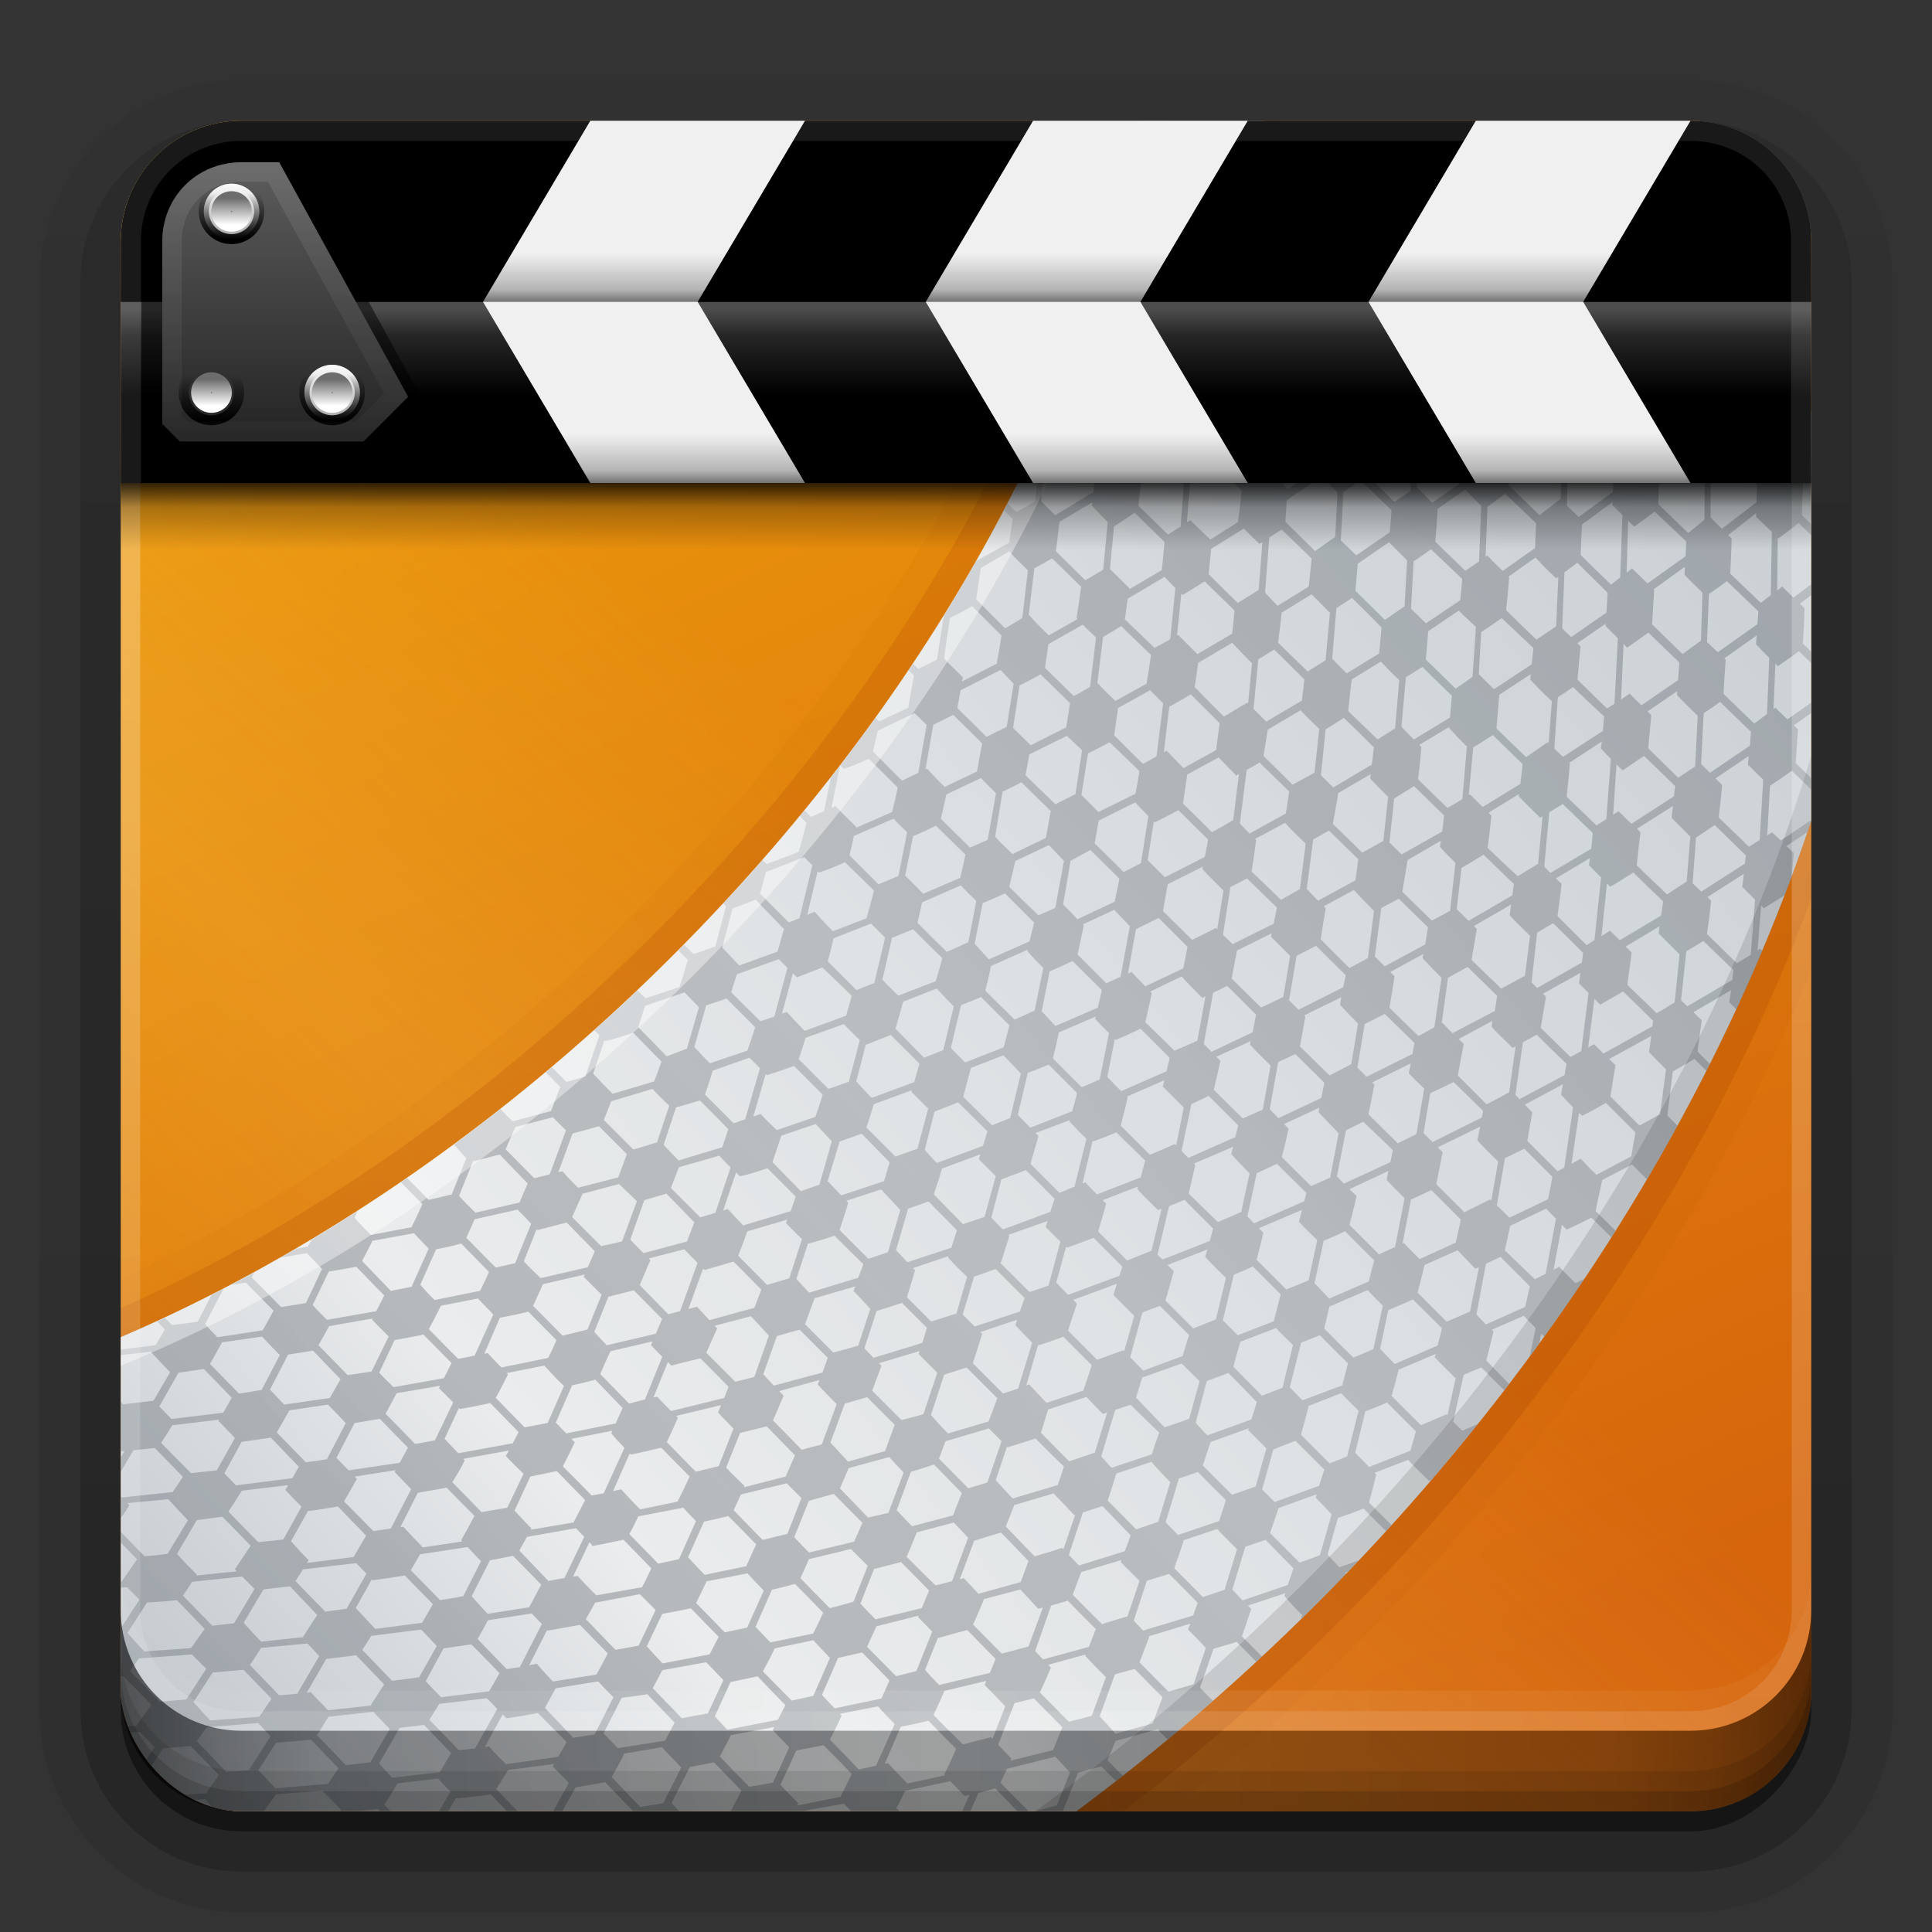 <svg height="96" width="96" xmlns="http://www.w3.org/2000/svg" xmlns:xlink="http://www.w3.org/1999/xlink"><rect width="100%" height="100%" fill="#333333" stroke="none"/><linearGradient id="a"><stop offset="0" stop-color="#fff"/><stop offset="1" stop-color="#fff" stop-opacity="0"/></linearGradient><linearGradient id="b" gradientTransform="matrix(1.006 0 0 .994 100 0)" gradientUnits="userSpaceOnUse" x1="45.448" x2="45.448" y1="92.54" y2="7.017"><stop offset="0"/><stop offset="1" stop-opacity=".588"/></linearGradient><linearGradient id="c" gradientTransform="matrix(1.024 0 0 1.012 -1.143 -98.071)" gradientUnits="userSpaceOnUse" x1="32.251" x2="32.251" xlink:href="#b" y1="6.132" y2="90.239"/><linearGradient id="d" gradientTransform="translate(0 -97)" gradientUnits="userSpaceOnUse" x1="32.251" x2="32.251" xlink:href="#b" y1="6.132" y2="90.239"/><radialGradient id="e" cx="48" cy="87.792" gradientTransform="matrix(1 -0 0 1.256 110 -24.506)" gradientUnits="userSpaceOnUse" r="42"><stop offset="0" stop-color="#fff" stop-opacity=".718"/><stop offset="1" stop-color="#fff"/></radialGradient><linearGradient id="f" gradientTransform="matrix(1 0 0 -1 0 92)" gradientUnits="userSpaceOnUse" x1="48" x2="48" xlink:href="#a" y1="88" y2="-40"/><linearGradient id="g" gradientUnits="userSpaceOnUse" spreadMethod="reflect" x1="48" x2="112.124" xlink:href="#a" y1="82" y2="82.455"/><linearGradient id="h" gradientUnits="userSpaceOnUse" spreadMethod="reflect" x1="90" x2="48" y1="88" y2="88"><stop offset="0" stop-opacity=".588"/><stop offset=".118" stop-opacity=".471"/><stop offset=".238" stop-opacity=".392"/><stop offset="1" stop-opacity=".314"/></linearGradient><linearGradient id="i" gradientUnits="userSpaceOnUse"><stop offset="0"/><stop offset=".2" stop-opacity=".355"/><stop offset=".553" stop-opacity="0"/><stop offset="1" stop-opacity="0"/></linearGradient><linearGradient id="j" gradientTransform="matrix(1 0 0 1.25 0 4.402)" gradientUnits="userSpaceOnUse" x1="48" x2="48" xlink:href="#i" y1="16" y2="11.925"/><linearGradient id="k" gradientTransform="matrix(1 0 0 1.25 0 -4.598)" gradientUnits="userSpaceOnUse" x1="48" x2="48" xlink:href="#i" y1="16" y2="11.925"/><linearGradient id="l" gradientUnits="userSpaceOnUse" x1="50.464" x2="50.464" y1="15.357" y2="19.651"><stop offset="0" stop-color="#fff"/><stop offset=".3" stop-color="#fff" stop-opacity=".498"/><stop offset="1" stop-color="#fff" stop-opacity="0"/></linearGradient><linearGradient id="m" gradientTransform="matrix(.724 0 0 .75 1.655 4.5)" gradientUnits="userSpaceOnUse" x1="43.477" x2="43.477" xlink:href="#i" y1="26" y2="34.001"/><radialGradient id="n" cx="22.723" cy="22.181" gradientTransform="matrix(.688 0 0 .677 7.415 7.544)" gradientUnits="userSpaceOnUse" r="3.742" xlink:href="#o"/><linearGradient id="o"><stop offset="0" stop-color="#fff"/><stop offset="1" stop-color="#a5a5a5"/></linearGradient><linearGradient id="p" gradientUnits="userSpaceOnUse" x1="27.734" x2="19.766" xlink:href="#o" y1="21.092" y2="21.092"/><linearGradient id="q" gradientUnits="userSpaceOnUse" x1="20" x2="26.162" y1="23.371" y2="23.371"><stop offset="0"/><stop offset="1" stop-opacity="0"/></linearGradient><linearGradient id="r" gradientUnits="userSpaceOnUse" x1="19" x2="28.485" y1="23.371" y2="23.371"><stop offset="0" stop-color="#6d6d6d"/><stop offset="1" stop-color="#fff"/></linearGradient><linearGradient id="s" gradientUnits="userSpaceOnUse" x1="14" x2="14" y1="8" y2="25"><stop offset="0" stop-color="#5d5d5d"/><stop offset="1" stop-color="#171717"/></linearGradient><linearGradient id="t" gradientUnits="userSpaceOnUse" x1="14" x2="14" xlink:href="#a" y1="8" y2="25"/><linearGradient id="u" gradientUnits="userSpaceOnUse" x1="64" x2="16" y1="88" y2="-16"><stop offset="0" stop-color="#d6650c"/><stop offset="1" stop-color="#f3aa0c"/></linearGradient><linearGradient id="v"><stop offset="0" stop-color="#c1c7cc"/><stop offset=".216" stop-color="#eaeced"/><stop offset="1" stop-color="#c6ccd0"/></linearGradient><linearGradient id="w" gradientTransform="matrix(.27 -.27 .27 .27 -181.212 37.972)" gradientUnits="userSpaceOnUse" x1="54.126" x2="350.864" xlink:href="#v" y1="239.691" y2="269.365"/><linearGradient id="x" gradientTransform="matrix(.27 -.27 .27 .27 -71.212 37.972)" gradientUnits="userSpaceOnUse" x1="18.875" x2="334.031" y1="252.484" y2="268.415"><stop offset="0" stop-color="#7a8288"/><stop offset=".529" stop-color="#9fa3a7"/><stop offset="1" stop-color="#7d858b"/></linearGradient><linearGradient id="y" gradientTransform="matrix(.27 -.27 .27 .27 -71.212 37.972)" gradientUnits="userSpaceOnUse" x1="54.126" x2="350.864" xlink:href="#v" y1="239.691" y2="269.365"/><clipPath id="z"><rect height="84" rx="6" width="84" x="6" y="6"/></clipPath><linearGradient id="A" gradientUnits="userSpaceOnUse" spreadMethod="reflect" x1="32" x2="68" y1="64" y2="24"><stop offset="0" stop-color="#ffe680"/><stop offset=".5" stop-color="#ffe680" stop-opacity="0"/><stop offset="1" stop-color="#ffe680" stop-opacity="0"/></linearGradient><g><g fill="url(#c)"><path d="m12-95.031c-5.511 0-10.031 4.52-10.031 10.031v71c0 5.511 4.52 10.031 10.031 10.031h72c5.511 0 10.031-4.52 10.031-10.031v-71c0-5.511-4.52-10.031-10.031-10.031z" opacity=".08" transform="scale(1 -1)"/><path d="m12-94.031c-4.972 0-9.031 4.06-9.031 9.031v71c0 4.972 4.06 9.031 9.031 9.031h72c4.972 0 9.031-4.06 9.031-9.031v-71c0-4.972-4.06-9.031-9.031-9.031z" opacity=".1" transform="scale(1 -1)"/><path d="m12-93c-4.409 0-8 3.591-8 8v71c0 4.409 3.591 8 8 8h72c4.409 0 8-3.591 8-8v-71c0-4.409-3.591-8-8-8z" opacity=".2" transform="scale(1 -1)"/><rect height="85" opacity=".3" rx="7" transform="scale(1 -1)" width="86" x="5" y="-92"/></g><rect fill="url(#d)" height="84" opacity=".45" rx="6" transform="scale(1 -1)" width="84" x="6" y="-91"/></g><rect fill="url(#u)" height="84" rx="6" width="84" x="6" y="6"/><rect fill="url(#A)" height="84" opacity=".15" rx="6" width="84" x="6" y="6"/><path d="m120.781 6.125c-2.739.558-4.781 2.966-4.781 5.875v68c0 3.324 2.676 6 6 6h72c3.324 0 6-2.676 6-6v-68c0-2.909-2.042-5.317-4.781-5.875 2.205.536 3.812 2.491 3.812 4.875v68c0 2.805-2.226 5.031-5.031 5.031h-72c-2.805 0-5.031-2.226-5.031-5.031v-68c0-2.384 1.607-4.339 3.812-4.875z" fill="url(#e)" opacity=".2"/><path d="m-121.176 71.149 19.714 36.851c19.149-1.634 39.93-11.353 56.927-28.35 17.074-17.074 26.799-37.959 28.367-57.18l-36.724-19.47c-1.606 14.279-9.847 30.656-23.666 44.475-13.865 13.865-30.306 22.107-44.618 23.674z" fill="url(#w)" fill-rule="evenodd"/><g clip-path="url(#z)"><g fill-rule="evenodd"><path d="m55.094 1c-1.606 14.279-9.837 30.65-23.656 44.469-13.865 13.865-30.313 22.12-44.625 23.688l19.719 36.844c.289-.025.586-.065.875-.094l-18.594-34.75c14.312-1.567 30.76-9.823 44.625-23.688 13.819-13.819 22.05-30.19 23.656-44.469l34.656 18.344c.027-.291.07-.585.094-.875z" fill="#a40" opacity=".05"/><path d="m56.094 2c-1.606 14.279-9.837 30.65-23.656 44.469-13.865 13.865-30.313 22.12-44.625 23.688l19.719 36.844c.145-.012.292-.049.438-.062l-19.156-35.781c14.312-1.567 30.76-9.823 44.625-23.688 13.819-13.819 22.05-30.19 23.656-44.469l35.688 18.906c.013-.146.051-.292.062-.438z" fill="#a40" opacity=".2"/><path d="m93.75 23.344c-1.786 18.979-11.465 39.496-28.281 56.312-16.741 16.741-37.155 26.401-56.062 28.25l1.125 2.094c19.149-1.634 39.94-11.347 56.938-28.344 17.074-17.074 26.807-37.967 28.375-57.188z" fill="#a40" opacity=".06"/><path d="m-11.176 71.149 19.714 36.851c19.149-1.634 39.93-11.353 56.927-28.35 17.074-17.074 26.799-37.959 28.367-57.18l-36.724-19.47c-1.606 14.279-9.847 30.656-23.666 44.475-13.865 13.865-30.306 22.107-44.618 23.674z" fill="url(#y)"/></g><path d="m-10.679 71.36 1.163 2.174c.359.372.716.745 1.078 1.112-.098.121-.194.235-.286.354l1.036 1.929.135-.185c.36-.007.718-.02 1.078-.034.47.477.943.957 1.407 1.441-.288.356-.557.717-.834 1.036.013.014.029.028.042.042l-.59.017.143.278.708-.017c.248.252.501.497.733.75l-.598.817.211.396.901-1.222c.419-.016.836-.036 1.255-.059.467.486.945.959 1.407 1.441-.253.331-.49.647-.741.96l-2.182.076.168.32 2.148-.076c.274.281.54.573.809.842l-.952 1.272c-.003-.004-.005-.005-.008-.008-.286.017-.583.036-.876.051l1.668 3.117c.18.185.36.37.539.556-.05.058-.101.111-.152.168l1.045 1.938c.356-.008.71-.019 1.078-.034.464.497.933.98 1.399 1.466-.29.334-.613.682-.901 1.036.064.07.129.141.194.211l-.337 0.0.16.295.463-.009c.171.183.342.374.514.548l-.404.522.211.396.666-.868c.462-.018.914-.041 1.373-.059.472.491.952.967 1.424 1.458-.298.349-.591.716-.876 1.045.019.021.04.038.059.059l-1.752.034.169.32 1.887-.034c.169.182.331.378.505.556l-1.247 1.618 1.019 1.896c.143-.169.285-.341.43-.514l2.586-.059c.251.262.503.532.741.792l-1.137 1.491c-.436.012-.859.016-1.272.025-.322-.335-.641-.673-.96-1.011l1.736 3.235c.261-.009.515-.015.784-.025.467.496.928.99 1.39 1.491-.29.351-.551.691-.834 1.036l.11.194c1.217-.111 2.437-.254 3.665-.43-.3-.326-.599-.647-.876-.977-.139.002-.274.003-.413.008l1.163-1.533c.01.01.015.015.025.025.589-.009 1.191-.019 1.795-.042.455.491.919.958 1.382 1.432-.181.222-.365.453-.548.682.96-.171 1.926-.355 2.89-.564-.062-.068-.123-.134-.185-.202l.986-1.474c.513-.032 1.037-.07 1.55-.101.313.328.625.656.935.986.143-.037.287-.071.43-.11-.347-.366-.689-.735-1.036-1.104.239-.313.458-.622.674-.944l2.216-.16c.283.301.566.6.851.885l-.43.666c.2-.06.398-.116.598-.177l.312-.48c.415-.039.828-.092 1.247-.135.03.032.063.061.093.093.138-.046.274-.097.413-.143-.065-.069-.137-.133-.202-.202.188-.266.381-.529.564-.8l2.367-.244c.068.068.136.134.202.202.991-.372 1.985-.76 2.974-1.171-.163-.168-.33-.333-.489-.505l.977-1.736c.416-.057.832-.126 1.255-.194.38.395.765.785 1.154 1.171.127-.058.253-.118.379-.177-.411-.425-.832-.848-1.238-1.272.158-.247.323-.495.472-.741l2.401-.345c.219.233.433.463.649.682l-.438.792c.197-.096.393-.189.59-.286l.126-.227c.007.007.011.01.017.017.141-.02.279-.045.421-.067.57-.288 1.142-.583 1.71-.885.101-.186.203-.369.303-.556l1.07-.177c.291-.16.578-.333.868-.497l-2.039.354c-.278-.296-.557-.582-.834-.885-.047.008-.088.009-.135.017l.876-1.769c.452-.079.928-.155 1.399-.236.456.475.923.951 1.39 1.424-.178.35-.371.701-.556 1.045 1.01-.572 2.016-1.172 3.016-1.786l.64-1.382c.334-.068.677-.134 1.003-.211.114.116.224.237.337.354.109-.071.219-.14.329-.211-.125-.127-.246-.26-.371-.388.171-.336.34-.687.514-1.053l2.03-.447c.079.086.156.169.236.253.813-.563 1.631-1.136 2.435-1.727-.092-.104-.176-.216-.27-.32l.75-1.896c.373-.101.761-.201 1.146-.303.243.246.496.482.741.725.111-.086.218-.174.329-.261-.252-.259-.503-.516-.758-.775.144-.324.27-.636.396-.952l2.098-.581c.162.179.331.344.497.514.757-.629 1.504-1.274 2.249-1.929-.214-.215-.428-.432-.64-.657l.666-1.929c.382-.11.771-.222 1.154-.345.328.33.651.663.977.994.093-.086.185-.174.278-.261-.332-.335-.662-.672-.994-1.011.154-.461.319-.918.455-1.365-.054-.054-.107-.106-.16-.16l1.862-.615c-.014.043-.036.092-.051.135.288.344.58.647.885.952l-.067.219c.278-.272.558-.542.834-.817.478-.478.949-.965 1.415-1.449-.02-.02-.041-.041-.059-.059l.177-.059c.177-.184.347-.371.522-.556l-.969.345c-.203-.205-.391-.409-.59-.623l.514-1.828c.432-.142.849-.296 1.272-.463l1.121 1.121c.091-.1.179-.203.27-.303l-1.121-1.121c.137-.465.248-.928.362-1.39-.026-.026-.058-.058-.084-.084l1.677-.649c.317.378.693.709 1.028 1.045.044-.015.085-.028.126-.042.597-.696 1.178-1.401 1.752-2.106.005-.017.012-.033.017-.051l.051-.017c.164-.201.327-.405.489-.607l-.784.329c-.15-.144-.305-.295-.447-.447l.522-2.325c.296-.125.591-.247.876-.371.379.384.761.767 1.146 1.146.081-.105.155-.215.236-.32-.381-.388-.755-.782-1.137-1.171.124-.486.248-.963.362-1.441-.028-.025-.057-.059-.084-.084l1.584-.691c.194.211.392.405.59.607l-.295 1.441c.16-.217.314-.44.472-.657l.101-.505c.046.046.098.098.143.143.008-.004.017-.005.025-.009.68-.945 1.339-1.899 1.98-2.856l-.447.211-.809-.809c-.094.046-.183.096-.278.143l.413-2.233c.079.079.156.156.236.236.41-.179.833-.387 1.23-.59.331.325.664.65.994.977.07-.11.141-.219.211-.329-.333-.323-.663-.647-.994-.977.097-.512.218-1.017.329-1.542l1.483-.775c.244.262.494.505.741.741.522-.886 1.027-1.77 1.516-2.662l-.505-.505.27-2.19c.368-.201.718-.415 1.078-.623l.59.59c.059-.115.119-.23.177-.345l-.615-.615c.064-.506.134-1.021.211-1.559-.142-.13-.274-.262-.413-.396l1.87-1.095c-.028.199-.064.399-.093.598.116.126.238.235.354.354.447-.964.88-1.939 1.289-2.907-.036-.036-.073-.073-.11-.11-.047.029-.081.064-.126.093l.177-2.233.135.135c.346-.213.698-.427 1.036-.649.114-.298.226-.595.337-.893.042-.398.078-.795.118-1.196-.123-.113-.248-.236-.371-.354l1.045-.691c.07-.205.142-.41.211-.615l-1.533 1.028c-.143-.14-.296-.262-.438-.404-.082.049-.154.099-.236.152l.135-2.46c.353-.229.728-.495 1.087-.75.455.438.906.885 1.356 1.323.046-.146.089-.293.135-.438-.433-.422-.864-.841-1.297-1.264.035-.548.075-1.109.11-1.677-.066-.066-.135-.137-.202-.202l1.778-1.255c-.013.229-.032.462-.051.691l.581.581c.343-1.272.65-2.541.927-3.808l.042-2.317c.158-.119.318-.24.48-.362.127-.701.247-1.392.354-2.089.001-.049.007-.094.008-.143-.048-.044-.095-.099-.143-.143l.211-.16c.027-.188.05-.377.076-.564l-.573.455c-.127-.122-.25-.24-.379-.362l-.017-2.696c.231-.189.462-.377.691-.573.198.19.391.383.59.573.018-.181.034-.359.051-.539-.145-.141-.292-.281-.438-.421.004-.163.014-.326.017-.489l-2.469-1.306c.069.066.142.128.211.194.001.221.003.438-0.0.657l-1.853 1.483c-.239-.228-.474-.46-.725-.691-.042.032-.076.069-.118.101l-.025-2.452c.058.057.112.112.169.169.17-.148.339-.293.505-.438l-1.618-.876c-.001.068.003.134 0 .202.211.228.417.456.632.666l.008 2.974c-.203.159-.407.319-.607.472-.505-.486-.995-.98-1.5-1.466.013-.549.011-1.109.017-1.685l1.432-1.163-.404-.219-1.281 1.045c-.233-.221-.469-.433-.708-.657l-.025-1.458-.303-.168.025 1.575c-.288.233-.579.466-.876.708-.503-.49-1.025-.981-1.533-1.466.006-.535.021-1.081.042-1.643l.303-.253-.379-.211-.135.118c-.141-.135-.286-.276-.429-.413l-.623-.337c-.045.038-.088.08-.135.118v-.185l-.312-.16.008.581c-.143.116-.293.223-.438.337-.511-.485-1.022-.962-1.533-1.449.002-.166.006-.344.008-.514l-2.553-1.356c.106.101.214.202.32.303-.016.506-.016 1.009-.017 1.5l-1.34 1.104c-.312-.294-.63-.597-.944-.91-.019.016-.032.035-.051.051l-.024-2.586c.131-.107.276-.228.413-.345l-1.971-1.045-1.306 1.104-.607-.607-.034-1.533-.295-.16.034 1.853c-.257.223-.501.447-.758.657-.503-.492-.999-.988-1.5-1.483.011-.595.016-1.206.017-1.786-.003-.003-.005-.005-.008-.009l.304-.253-.421-.219-.202.168c-.22-.206-.45-.41-.674-.64l-.337-.185.008.227c-.254.236-.51.47-.775.691-.501-.481-1.011-.963-1.516-1.449.002-.231.005-.455.008-.682l-2.772-1.474c.199.193.401.386.598.581-.003.377-.022.751-.034 1.129l-1.567 1.247c-.316-.311-.639-.622-.96-.944-.008.006-.009.011-.017.017l-.017-2.275c.031.029.061.064.093.093.21-.168.424-.343.64-.522l-1.718-.91c-0.0.017 0.0.034-0.0.051l-1.424 1.137c.001-.014-.001-.02 0-.034-.124-.114-.253-.241-.379-.362-.153 1.03-.336 2.069-.556 3.117.242-.187.477-.377.716-.581.506.504 1.026 1 1.533 1.5-.018.47-.03.946-.042 1.407l-1.432 1.095c-.28-.273-.566-.542-.842-.842-.011.008-.014.017-.025.025l.025-2.3c-.103.478-.212.959-.329 1.441l-.025 1.104c-.108.08-.213.157-.32.236-.215.804-.447 1.607-.699 2.418l.118-.084c.264.285.536.548.8.8l-.101 2.46c-.283.207-.56.414-.842.607-.313-.308-.63-.616-.944-.927-.046.128-.087.259-.135.388.304.31.604.625.91.927-.033.46-.065.908-.101 1.348l-1.559.986c-.128-.125-.259-.245-.388-.371-.395.941-.804 1.888-1.247 2.831.085.083.177.162.261.244l-.219 2.325c-.32.183-.632.366-.944.539-.143-.144-.293-.28-.438-.421-.057.11-.119.219-.177.329l.438.438c-.055.395-.118.782-.177 1.171l-1.634.91c-.518.911-1.056 1.823-1.618 2.73l-.337 2.174c-.316.167-.629.318-.935.463l-.253-.253c-.072.108-.146.212-.219.32l.261.261c-.088.51-.179 1.011-.278 1.542.013.014.021.02.034.034l-1.483.708c-.06-.06-.117-.119-.177-.177-.568.79-1.151 1.577-1.752 2.359.058.058.119.119.177.177.421-.146.833-.32 1.238-.514l1.441 1.441c-.089.405-.182.807-.286 1.213l-1.795.784c.005-.024.003-.035.008-.059-.335-.335-.688-.657-1.019-1.019-.07.034-.133.051-.202.084l.421-2.089c-.15.195-.303.395-.455.59l-.337 1.668c-.216.099-.429.196-.649.278-.105-.106-.214-.214-.32-.32-.079.096-.157.19-.236.286l.329.329c-.112.489-.241.955-.379 1.424.003.004.014.013.017.017l-1.609.615c-.068-.068-.134-.136-.202-.202-.636.726-1.289 1.441-1.955 2.157.045.044.09.091.135.135l-.531 1.997c-.36.135-.73.273-1.087.379-.154-.155-.309-.309-.463-.463-.095.096-.191.191-.286.286.156.158.316.313.472.472-.143.452-.279.921-.421 1.348l-1.685.556c-.132-.13-.263-.263-.396-.396-.71.676-1.426 1.333-2.148 1.98.085.084.169.171.253.253l-.699 2.047c-.315.1-.637.197-.944.27-.242-.243-.485-.483-.725-.725-.098.083-.197.162-.295.244.24.243.478.49.716.733-.153.399-.312.807-.455 1.196l-1.912.514c-.201-.196-.405-.402-.598-.615-.769.605-1.54 1.204-2.317 1.778.208.224.406.45.615.666l-.724 1.803c-.389.09-.77.181-1.146.27-.354-.357-.711-.723-1.07-1.087-.103.071-.209.14-.312.211.359.365.715.729 1.07 1.087-.179.393-.354.779-.539 1.146l-2.022.388c-.281-.276-.555-.56-.809-.859l.143-.329c-.191.123-.381.25-.573.371-.007.005-.018.004-.025.009-.564.356-1.128.714-1.693 1.053-.058.109-.119.221-.177.329l-.556.101c-.26.152-.523.298-.784.447l1.297-.219c.258.273.504.527.75.784l-.8 1.693c-.404.068-.82.14-1.23.202-.485-.493-.974-.988-1.466-1.483.046-.078.089-.158.135-.236-.384.21-.77.413-1.154.615.243-.038.485-.078.733-.11.454.469.913.928 1.373 1.39-.179.335-.354.65-.539.977l-2.249.345c-.205-.211-.414-.426-.615-.649l.918-1.761c-.2.104-.398.21-.598.312l-.682 1.323c-.422.068-.854.121-1.281.168-.117-.118-.236-.235-.354-.354-.128.06-.251.118-.379.177.128.131.251.266.379.396-.155.277-.313.528-.463.784l-2.519.312c-.082-.083-.164-.173-.244-.261-.983.404-1.962.786-2.94 1.137.219.23.441.457.666.682.06-.007.126-.01.185-.017l-.986 1.626c-.462.054-.94.076-1.415.101-.463-.469-.925-.941-1.382-1.415-.2.061-.399.118-.598.177.076-.005.151-.004.227-.009.466.471.927.934 1.399 1.399-.192.268-.382.525-.564.784l-2.595.185c-.155-.165-.314-.34-.472-.505l1.036-1.575c-.189.052-.376.11-.564.16l-.741 1.129c-.052-.055-.11-.105-.16-.16-.527.031-1.041.052-1.559.093-.125-.126-.254-.251-.379-.379-.147.032-.299.062-.447.093.14.147.281.294.421.438-.221.295-.436.584-.649.885l-2.426.118c-.257-.258-.505-.518-.75-.784-.315.113-.63.211-.944.32zm67.913-65.672 1.567-1.264c.192.205.384.406.581.598v2.78c-.225.182-.46.368-.674.539-.504-.496-1-.986-1.508-1.491.008-.378.02-.771.034-1.163zm-66.018 66.422 2.182-.11c.316.316.643.649.944.977.109-.011.219-.033.329-.042l-1.078 1.55c-.541-.001-1.097.019-1.634.034-.494-.5-.98-1.025-1.474-1.525.253-.292.494-.573.733-.885zm3.977.792c.287-.019.566-.041.859-.067.469.489.928.977 1.39 1.458-.19.255-.373.497-.548.75l-2.603.143c-.137-.138-.268-.282-.404-.421l1.306-1.862zm1.752-1.078 2.384-.16c.329.359.69.695 1.019 1.053l-.885 1.34c-.013-.014-.021-.019-.034-.034-.514.04-1.047.077-1.559.11-.499-.509-1.006-1.019-1.5-1.533.192-.256.387-.515.573-.775zm60.39-60.272 1.323-.986c.236.248.466.472.708.708l-.084 2.949c-.186.138-.369.289-.556.421-.492-.487-.997-.969-1.5-1.466.029-.536.067-1.08.11-1.626zm3.429-2.62 1.466-1.146c.349.379.703.732 1.07 1.07l-.008 2.199c-.014-.013-.029-.029-.042-.042-.331.267-.671.533-.994.792-.507-.489-1.011-.981-1.516-1.483.014-.461.017-.923.025-1.39zm-66.195 66.532 2.115-.093c-.005.007-.011.009-.017.017.332.362.688.708 1.019 1.07.042-.003.084-.006.126-.009l-1.053 1.508c-.476.017-.954.037-1.424.059-.488-.503-.981-1.018-1.474-1.525.262-.323.504-.625.758-.977-.016-.018-.034-.033-.051-.051zm61.536-61.216c.322-.213.629-.436.944-.674.511.505 1.011.999 1.516 1.5-.023.356-.048.715-.076 1.07l-1.626 1.154c-.284-.265-.56-.527-.842-.809l.084-2.241zm3.538-2.763c.307-.229.615-.49.927-.741.519.499 1.041.994 1.55 1.483-.017.427-.043.869-.067 1.314l-1.5 1.112c-.258-.26-.518-.513-.775-.792-.062.047-.116.097-.177.143l.042-2.519zm-56.279 57.138c.341-.038.681-.086 1.019-.126.456.472.913.953 1.373 1.424-.22.332-.424.647-.632.969l-2.3.227c-.195-.201-.379-.412-.573-.623zm60.205-59.969c.241-.194.475-.382.708-.573.519.5 1.038.992 1.55 1.5-.002.341-.006.693-.017 1.045l-1.634 1.264c-.203-.187-.403-.378-.607-.573v-2.662zm-58.368 58.772 2.317-.261c-.006.009.005.025 0 .034.309.338.624.653.935.986l-.826 1.415c-.498.06-1.007.132-1.508.177-.484-.504-.967-1.031-1.458-1.542.182-.275.364-.541.539-.809zm48.056-47.23 1.441-.935c.269.287.544.564.817.817l-.185 2.612c-.254.165-.503.318-.75.48l-1.474-1.474c.054-.492.101-.982.152-1.5zm-52.437 52.504c.413-.023.834-.052 1.255-.093.464.476.935.955 1.399 1.432-.151.21-.298.411-.447.615l-2.814.202c-.157-.167-.321-.329-.48-.497zm2.233-1.323 2.047-.194.935.935c.047-.004.104-.013.152-.017l-.977 1.634c-.454.059-.907.098-1.365.135-.479-.499-.973-.987-1.458-1.491.234-.325.45-.653.666-1.003zm48.873-48.637c.331-.198.659-.42.994-.657.503.497 1.009.999 1.5 1.5-.028.292-.061.576-.093.868l-1.896 1.154c-.237-.231-.472-.459-.699-.699l.194-2.165zm5.03-5.013 1.5-1.078c-.001.006.001.011 0 .017.238.259.475.499.716.733l-.11 2.654c-.241.177-.489.348-.725.522-.487-.479-.978-.946-1.474-1.424.035-.456.056-.94.093-1.424zm-58.595 58.68c.365-.028.733-.054 1.087-.076.46.479.905.954 1.365 1.432-.275.365-.528.725-.8 1.104.03.03.062.063.093.093l-2.14.118c.014-.02.02-.048.034-.067-.287-.287-.572-.581-.842-.876l1.205-1.727zm2.039-1.264 2.376-.168c-.029.041-.057.094-.084.135.316.345.659.683.977 1.028l-.901 1.356c-.532.031-1.044.062-1.55.101-.485-.504-.977-1.007-1.474-1.508.224-.31.434-.627.657-.944zm60.432-60.196 1.272-.952c.336.333.684.65 1.019.986.038-.026.072-.066.11-.093l-.059 2.502c-.319.232-.629.459-.944.657-.495-.489-.999-.967-1.5-1.449.049-.553.087-1.1.118-1.634l-.017-.017zm-5.013 5.114c.301-.174.604-.357.893-.556.492.488.977.961 1.466 1.432-.029.387-.057.772-.101 1.146l-1.702 1.078c-.237-.23-.471-.468-.691-.708-.013.008-.029.017-.042.025l.177-2.418zm8.518-7.743 1.449-1.129c-.001.023-.007.053-.008.076.306.306.64.596.952.901l-.017 2.393c-.298.242-.597.465-.893.691-.511-.493-1.025-.995-1.533-1.5.017-.473.031-.945.051-1.432zm-15.603 15.906 1.415-.826c.295.339.618.637.927.944l-.278 2.367c-.286.178-.568.356-.851.514-.478-.473-.964-.958-1.441-1.441.078-.499.15-1.009.227-1.559zm-39.867 39.985c.417-.053.838-.129 1.264-.185.464.472.923.955 1.382 1.432-.14.254-.278.502-.421.741l-2.57.312c-.203-.204-.403-.41-.607-.623zm-11.146 11.163 2.671-.126c.229.223.461.442.674.674.035-.003.082-.014.118-.017l-1.062 1.533c-.477.02-.963.038-1.432.051-.486-.501-.979-.999-1.466-1.5.166-.201.337-.41.497-.615zm61.738-61.704c.023.023.053.053.076.076.341-.238.678-.462 1.011-.708.508.488 1.016.969 1.525 1.458-.018.3-.04.598-.059.885l-1.769 1.247c-.282-.274-.57-.536-.851-.817l.067-2.14zm-48.427 49.033 1.988-.286c.291.312.582.616.885.918l-.901 1.727c-.377.068-.748.134-1.129.185-.481-.495-.96-.979-1.441-1.474.202-.357.402-.701.598-1.07zm36.168-36c.371-.171.736-.365 1.104-.581l1.458 1.458c-.067.475-.15.95-.236 1.399l-1.727.885c.013-.068.037-.133.051-.202-.317-.317-.629-.61-.944-.944l.295-2.014zm16.344-16.041c.198-.151.399-.301.598-.463.516.496 1.027.985 1.533 1.483-.012.343-.028.697-.042 1.036l-1.677 1.238c-.155-.151-.315-.309-.472-.472l.059-2.822zm-10.902 11.273 1.634-.977c-.005.054-.013.114-.017.169.262.285.519.552.784.817l-.227 2.367c-.3.171-.586.359-.893.522-.487-.479-.974-.96-1.457-1.441.072-.485.109-.965.177-1.458zm-46.009 46.127c.35-.035.695-.073 1.053-.11.471.475.94.956 1.399 1.432-.163.259-.337.508-.505.758l-2.527.27c-.167-.171-.336-.348-.497-.531zm60.432-59.859c.277-.21.544-.419.809-.64.514.494 1.036.988 1.55 1.483-.005.27-.015.532-.025.8l-1.761 1.373c-.195-.192-.398-.371-.598-.564l.025-2.452zm-58.503 58.621 2.317-.278c-.01.016-.024.034-.034.051.29.29.555.581.826.859l-.901 1.609c-.428.052-.852.083-1.281.135-.493-.5-.982-.996-1.483-1.5.189-.293.372-.578.556-.876zm7.776-7.641c.453-.072.91-.147 1.365-.236.464.483.923.951 1.39 1.424-.133.266-.262.526-.396.784l-2.452.43c-.236-.237-.482-.483-.708-.741zm35.056-34.938c.295-.166.597-.326.885-.497.48.464.957.935 1.441 1.407-.066.522-.141 1.037-.227 1.559.016.018.034.033.051.051l-1.432.809c-.328-.326-.662-.641-.994-1.028l.278-2.3zm-7.776 8.063 1.828-.868c.199.199.402.389.598.581l-.413 2.384c-.274.131-.549.258-.809.388l-1.449-1.449c.076-.345.166-.685.244-1.036zm13.059-12.856 1.373-.885c.267.288.55.557.826.826l-.211 2.772c-.211.136-.425.271-.632.396-.486-.471-.971-.951-1.466-1.432.057-.544.116-1.094.169-1.618-.021-.019-.038-.04-.059-.059zm-38.173 38.207 2.064-.379c.238.261.49.508.733.767l-.851 1.896c-.343.07-.69.137-1.028.202-.479-.493-.948-.985-1.432-1.483.175-.332.352-.657.514-1.003zm-14.381 14.499c.438-.031.881-.058 1.314-.084.457.477.92.935 1.373 1.407-.256.376-.513.746-.767 1.104l-2.367.177c.045-.062.082-.131.126-.194-.248-.248-.496-.501-.741-.758l1.062-1.651zm2.207-1.466 2.03-.194c.331.36.657.697.977 1.045l-1.011 1.668c-.379.049-.762.104-1.146.118-.479-.495-.972-.992-1.458-1.491.239-.338.488-.687.708-1.045-.033-.033-.068-.068-.101-.101zm17.17-16.985c.432-.099.887-.227 1.331-.337.467.48.929.965 1.39 1.441-.143.312-.271.632-.404.944l-2.19.505c-.28-.277-.556-.541-.817-.834l.691-1.719zm14.558-14.373 1.904-.741c.133.14.269.268.404.404l-.64 2.629c-.176.072-.353.137-.531.211l-1.432-1.432c.102-.361.204-.712.295-1.07zm22.41-22.394 1.516-1.062c-.005.073-.011.146-.017.219.352.383.708.704 1.078 1.045l-.101 2.123c-.014-.013-.02-.021-.034-.034-.349.244-.703.501-1.053.75-.507-.487-1.016-.968-1.516-1.449.041-.517.091-1.044.126-1.592zm-5.114 5.215c.348-.212.68-.442 1.028-.674.495.487.987.973 1.483 1.449-.049.487-.082.948-.135 1.399l-1.601.944c.002-.013-.011-.029-.008-.042-.314-.314-.65-.638-.969-.952l.202-2.123zm-18.956 18.99c.374-.121.76-.29 1.146-.438.476.483.937.978 1.407 1.457-.108.377-.205.756-.312 1.121l-1.904.691c-.293-.293-.561-.592-.843-.893zm-34.711 34.728c.37-.028.739-.054 1.104-.076.464.483.925.973 1.39 1.458-.264.369-.503.718-.758 1.078l-2.098.11c-.276-.273-.558-.547-.826-.842l1.188-1.727zm23.918-23.868 1.87-.489c.21.232.43.435.649.649l-.809 2.19c-.257.065-.512.131-.767.194-.472-.477-.947-.958-1.424-1.441.157-.362.314-.735.48-1.104zm-11.289 11.306c.407-.059.826-.132 1.238-.194.459.474.908.947 1.365 1.415-.17.309-.353.621-.531.935l-2.266.329c-.23-.243-.47-.484-.708-.741l.901-1.744zm15.721-15.62c.013.013.029.029.042.042.467-.104.937-.263 1.39-.413.465.477.927.961 1.399 1.432-.116.333-.234.651-.362.986l-2.064.615c-.326-.326-.64-.645-.952-.986-.003-.004-.014-.013-.017-.017l.564-1.66zm2.014-1.71 1.963-.666c.238.249.477.494.716.733l-.598 2.064c-.338.121-.669.252-1.003.379-.474-.489-.94-.973-1.415-1.449.109-.348.225-.701.337-1.062zm15.679-15.679 1.988-1.011c.216.229.432.465.649.682l-.345 2.148c-.332.168-.677.322-1.003.497-.482-.481-.96-.959-1.449-1.432.051-.293.106-.592.16-.885zm-31.374 31.594 2.165-.379c-.009.017-.025.034-.034.051.268.292.553.569.826.842l-.851 1.744c-.4.062-.795.122-1.188.177-.482-.489-.957-.988-1.449-1.483.18-.318.356-.626.531-.952zm30.018-29.883c.336-.159.664-.326.994-.489.481.478.956.947 1.432 1.415-.087.451-.161.911-.253 1.399l-1.609.767c-.3-.3-.59-.597-.876-.91-.024.012-.052.013-.076.025l.388-2.207zm-42.925 43.043 2.864-.185.615.615-.96 1.483c-.462.046-.926.095-1.373.126-.497-.517-.994-1.024-1.491-1.542.118-.163.226-.335.345-.497zm60.811-60.794 1.356-.986c-.001.023-.015.044-.017.067.337.367.717.718 1.07 1.07l-.067 2.511c-.283.206-.571.398-.842.59-.501-.486-.996-.975-1.5-1.466.052-.554.103-1.102.135-1.651-.043-.043-.092-.092-.135-.135zm-5.097 5.282c.342-.203.691-.407 1.036-.632.499.48 1.0.958 1.491 1.441-.04.53-.1 1.05-.177 1.592l-1.373.868c-.323-.319-.651-.617-.994-.96-.052.034-.116.067-.168.101l.185-2.41zm-60.205 60.221c.438-.016.88-.035 1.323-.059.463.475.934.953 1.399 1.432-.253.311-.49.617-.725.91l-2.426.101c.006-.007.019-.018.025-.025-.226-.248-.476-.503-.716-.767l1.121-1.592zm68.958-68.267 1.466-1.129c-.003.11-.006.219-.008.329.296.322.607.614.91.91l-.025 2.401c-.303.243-.608.465-.901.699-.5-.487-1.002-.966-1.508-1.458.029-.567.049-1.143.076-1.744-.004-.003-.005-.005-.008-.008zm-55.908 56.144c.484-.054.973-.139 1.449-.202.471.477.923.969 1.39 1.441-.109.198-.212.385-.32.573l-2.797.354c-.193-.194-.386-.391-.581-.598l.859-1.567zm9.663-9.562c.415-.077.838-.172 1.247-.286.464.467.922.948 1.382 1.415-.14.323-.29.628-.447.935l-2.258.455c-.248-.241-.476-.483-.691-.741-.007.001-.019-.01-.025-.009l.792-1.769zm18.956-18.788c.024.023.044.044.067.067.436-.137.875-.323 1.289-.514.485.469.967.935 1.441 1.407-.111.471-.237.928-.371 1.382l-1.668.64c-.304-.305-.616-.628-.901-.969-.125.053-.247.101-.371.152l.514-2.165zm-39.42 39.454 2.443-.118c.237.25.482.496.716.75l-1.104 1.559c-.396.025-.788.053-1.179.067-.508-.502-1.001-1.009-1.483-1.516.206-.242.415-.486.607-.741zm41.223-41.206 1.971-.859c.218.244.447.452.674.674l-.43 2.165c-.334.158-.663.291-.994.421l-1.441-1.441c.082-.31.15-.631.219-.96zm9.663-9.529 1.71-.969c.212.214.443.429.657.64l-.295 2.452c-.273.161-.541.317-.809.455-.479-.464-.954-.934-1.432-1.399.062-.382.111-.779.169-1.179zm-28.51 28.577 2.132-.48c.232.232.459.466.682.699l-.8 1.963c-.32.074-.645.142-.96.219-.49-.491-.982-.982-1.466-1.483.143-.308.275-.605.413-.918zm47.896-47.879 1.323-1.104c-0.0.04-.008.087-.008.126.317.317.641.627.96.927l.025 2.89c-.223.187-.444.384-.666.564-.496-.476-.984-.97-1.483-1.449.003-.602.008-1.191.008-1.795l-.16-.16zm-8.122 8.223c.235-.165.469-.328.699-.497.521.5 1.044.997 1.559 1.491-.031.446-.071.902-.101 1.348l-1.542 1.036c.001-.01.008-.015.008-.025-.246-.225-.489-.474-.733-.716l.11-2.637zm-48.983 49.151 1.921-.286c.306.306.6.609.885.918l-.935 1.795c-.351.056-.695.109-1.045.152-.475-.49-.963-.983-1.449-1.483.212-.364.423-.718.623-1.095zm36.286-36.017c.351-.174.707-.366 1.045-.556.489.482.977.948 1.466 1.432-.061.407-.122.808-.194 1.205l-1.761.885c-.281-.28-.581-.57-.876-.859l.32-2.106zm-52.369 52.403 2.696-.118c.245.261.497.514.75.767l-1.036 1.441c-.472.024-.949.036-1.415.051-.49-.518-.974-1.034-1.466-1.55.164-.192.32-.387.472-.59zm30.161-30.144c.43-.112.873-.232 1.306-.362l1.39 1.39c-.141.376-.279.769-.43 1.154l-1.997.514c-.262-.265-.526-.53-.767-.817-.071.019-.14.024-.211.042l.708-1.921zm8.164-7.911 2.081-.75.43.43-.649 2.418c-.232.085-.465.16-.691.236-.488-.477-.971-.954-1.458-1.441.098-.296.194-.593.286-.893zm-1.525 1.542c.339-.106.679-.216 1.011-.337l1.424 1.424c-.12.394-.254.781-.388 1.163l-1.862.632c-.26-.26-.519-.532-.775-.809zm-4.718 4.769 2.047-.615c.268.291.553.57.834.834l-.607 1.82c-.395.129-.789.252-1.179.354l-1.466-1.466c.12-.306.25-.611.371-.927zm36.59-36.505c.245-.185.478-.376.725-.573.512.492 1.018.971 1.525 1.458-.02.514-.022 1.044-.042 1.559l-1.39 1.003c-.302-.29-.589-.587-.893-.893zm-57.18 57.315c.413-.051.835-.108 1.264-.169.474.478.944.96 1.407 1.441-.26.388-.521.781-.784 1.171l.101.101-2.014.211c.008-.013.009-.038.017-.051-.331-.331-.653-.65-.977-1.028l.986-1.677zm46.253-45.781 1.828-1.087c.179.186.356.378.539.556l-.253 2.544c-.266.155-.524.295-.784.43-.486-.478-.977-.946-1.474-1.424.053-.34.093-.68.143-1.019zm-44.037 44.324 2.317-.278c-.045.076-.088.16-.135.236.259.282.533.566.8.834l-.901 1.626c-.413.057-.835.091-1.247.135-.494-.502-.99-1.004-1.483-1.516.222-.339.441-.676.657-1.028l-.008-.008zm7.608-7.49c.478-.075.952-.173 1.432-.27.467.473.935.947 1.399 1.415-.129.256-.253.502-.379.75l-2.502.447c-.242-.23-.484-.467-.716-.716l.767-1.626zm50.988-50.887c.286-.216.577-.454.859-.691.524.505 1.042 1.013 1.559 1.525-.009.437-.032.87-.051 1.297l-1.5 1.129c-.287-.286-.608-.581-.91-.876l.042-2.384zm-15.788 15.957c.3-.171.595-.354.901-.548.487.483.991.959 1.483 1.432-.059.479-.139.959-.219 1.432l-1.55.859c-.294-.288-.595-.57-.893-.893zm-7.785 7.818 1.719-.809c.249.256.494.497.75.75l-.413 2.317c-.296.129-.592.264-.876.388-.489-.474-.967-.951-1.449-1.432.089-.398.179-.801.27-1.213zm-25.123 25.41 1.845-.362c.263.263.517.536.767.8l-.927 2.039c-.277.052-.547.113-.817.16-.486-.486-.973-.978-1.458-1.474.201-.38.406-.764.598-1.154-.004-.003-.005-.005-.008-.008zm23.472-23.337c.38-.15.76-.332 1.137-.514.493.486.985.956 1.466 1.432-.086.378-.169.77-.261 1.154l-1.837.792-.901-.901zm-38.064 38.081c.49-.03.982-.06 1.491-.11.46.479.924.955 1.373 1.424-.232.324-.459.637-.682.952l-2.342.168c.005-.008.011-.009.017-.017-.287-.287-.555-.598-.826-.91l.969-1.508zm52.875-52.353 1.618-1.011c.259.262.523.506.775.758.051-.031.102-.053.152-.084l-.185 2.376c-.349.219-.698.439-1.036.649-.486-.471-.966-.95-1.449-1.432.039-.415.085-.839.126-1.255zm-33.523 33.809c.013.013.03.029.042.042.486-.12.969-.257 1.458-.379.472.478.931.96 1.399 1.432-.117.268-.239.528-.354.792l-2.342.539c-.286-.28-.572-.548-.834-.834l.632-1.592zm12.738-12.722.202.202c.404-.154.835-.326 1.264-.489.486.474.983.933 1.458 1.407-.093.328-.188.658-.278.986l-2.056.758c-.298-.299-.6-.623-.893-.944-.079.026-.157.056-.236.084l.539-2.005zm2.022-1.736 1.862-.733.699.699-.539 2.258c-.299.118-.589.228-.885.345l-1.424-1.424c.113-.392.194-.764.286-1.146zm-31.872 31.973 2.485-.261.615.615-1.019 1.71c-.364.039-.721.086-1.078.118-.483-.492-.973-.993-1.458-1.491.149-.224.303-.459.455-.691zm49.151-49.101c.023.023.044.044.067.067.363-.218.725-.444 1.095-.674.493.486.991.962 1.483 1.449-.037.384-.075.766-.118 1.146l-1.727 1.019-.96-.96c-.017.01-.034.024-.051.034l.211-2.081zm-53.869 53.886c.426-.036.864-.064 1.306-.093.467.472.921.937 1.382 1.415-.254.359-.484.702-.75 1.053l-2.174.118c-.28-.3-.577-.599-.842-.91zm24.121-24.07 1.811-.48c.293.287.603.571.885.851l-.733 1.997c-.346.09-.702.161-1.045.236l-1.441-1.441c.174-.388.345-.772.522-1.163zm-11.332 11.399c.416-.066.84-.148 1.255-.211.466.485.933.958 1.399 1.432-.132.247-.272.5-.413.75l-2.536.379c-.2-.203-.405-.404-.607-.623zm15.974-15.687c.405-.114.797-.217 1.188-.345.47.471.943.945 1.407 1.424-.107.313-.192.608-.295.901l-2.174.657c-.254-.254-.495-.514-.741-.775l.615-1.862zm1.828-1.828 1.82-.64.522.522-.733 2.536c-.187.066-.384.141-.573.202l-1.424-1.424c.135-.398.267-.798.388-1.196zm15.729-15.713 1.862-.918c.241.24.508.472.758.708l-.329 2.182c-.336.177-.667.337-.994.505-.489-.481-1-.953-1.491-1.441.069-.339.13-.688.194-1.036zm12.789-12.621 1.719-1.196c.258.274.525.543.8.8l-.11 2.216c-.349.234-.674.467-1.003.699-.491-.484-.983-.971-1.474-1.458.028-.35.042-.699.067-1.062zm-44.231 44.366 2.157-.371c-.018.035-.032.083-.051.118l.708.708-.91 1.887c-.336.059-.662.128-.986.177-.483-.503-.972-1.002-1.466-1.5.187-.33.357-.671.548-1.019zm30.111-29.892c.312-.148.629-.302.935-.463.49.475.973.952 1.458 1.424-.082.446-.164.894-.244 1.34l-1.66.8c-.29-.284-.573-.547-.859-.859zm-42.917 43.068 2.637-.194.708.708-.986 1.525c-.447.035-.896.084-1.331.118-.484-.504-.973-1.021-1.466-1.533.152-.208.295-.416.438-.623zm-4.794 4.861c.5-.015 1.015-.051 1.542-.076.464.489.914.989 1.382 1.466-.207.266-.397.526-.598.784l-2.595.101c-.252-.272-.52-.537-.775-.809l1.045-1.466zm60.963-60.558c.206-.131.409-.261.615-.396.499.483 1.0.961 1.491 1.441-.049.466-.096.939-.143 1.39l-1.55.96c-.212-.212-.413-.435-.623-.657l.211-2.738zm4.836-4.634 1.474-1.07c.271.277.539.54.8.8l-.093 2.586c-.268.186-.542.365-.8.548-.501-.486-.996-.975-1.5-1.466.038-.462.077-.922.118-1.399zm-43.068 43.405c.467-.086.955-.189 1.415-.303.465.48.929.945 1.399 1.415-.13.301-.265.594-.413.885l-2.325.472c-.231-.233-.457-.47-.682-.716-.056.011-.112.023-.168.034l.775-1.786zm-9.537 9.604c.49-.053.989-.142 1.491-.227.462.482.932.963 1.399 1.449-.212.358-.421.712-.623 1.062l-2.317.295c.028-.045.056-.089.084-.135-.293-.293-.584-.625-.876-.944l.842-1.5zm30.515-30.246 1.921-.842c.254.27.516.521.775.775l-.396 2.047c-.364.165-.724.332-1.07.48-.489-.477-.969-.952-1.457-1.441.08-.325.149-.672.227-1.019zm9.739-9.655 1.592-.885.649.649-.329 2.637c-.225.131-.454.256-.674.371-.48-.466-.955-.939-1.432-1.415.071-.457.122-.899.194-1.356zm-50.979 50.996 2.376-.118c.243.257.489.504.725.758l-1.129 1.651c-.374.017-.747.036-1.112.051-.486-.511-.977-1.034-1.466-1.55.209-.258.408-.522.607-.792zm22.402-22.368 2.081-.48c-.018.042-.04.067-.059.11l.893.893-.699 1.727c-.424.104-.838.218-1.238.312-.484-.496-.973-.99-1.466-1.483.161-.356.317-.711.489-1.078zm17.347-17.212c.342-.135.696-.28 1.045-.421.483.479.964.954 1.449 1.432-.098.393-.211.766-.32 1.146l-1.862.716c-.264-.257-.531-.508-.792-.792l.48-2.081zm27.128-27.111 1.618-1.213c.241.242.472.478.699.716l-.059 2.57c-.266.201-.533.4-.792.607-.504-.497-1.014-.983-1.525-1.474.014-.394.041-.796.059-1.205zm-53.835 53.886 2.039-.32c-.017.031-.034.053-.051.084.273.298.555.571.826.859l-1.011 1.955c-.287.045-.579.083-.868.126-.481-.49-.973-.988-1.458-1.474.212-.374.425-.735.64-1.112-.04-.04-.078-.078-.118-.118zm49.134-48.915c.277-.194.555-.391.834-.598.521.5 1.049 1.001 1.559 1.491-.026.37-.056.732-.093 1.104l-1.66 1.137c-.254-.254-.511-.491-.767-.733l.126-2.401zm-28.704 28.906.059.059c.454-.128.902-.309 1.348-.455l1.424 1.424c-.108.368-.234.74-.362 1.104l-1.921.657c-.268-.261-.536-.512-.8-.8-.123.041-.239.083-.362.126l.615-2.115zm16.016-15.932c.355-.165.717-.356 1.07-.548.494.482 1.0.95 1.483 1.432-.061.38-.127.756-.194 1.121l-1.837.91-.851-.851.329-2.064zm-52.319 52.403 2.494-.084c.277.279.549.576.817.868l-1.053 1.474c-.433.023-.874.038-1.314.067-.507-.522-1.02-1.038-1.525-1.575.19-.24.384-.493.581-.75zm38.283-38.266 1.896-.682.8.8-.548 2.064c-.337.124-.677.243-1.011.354l-1.474-1.474c.117-.352.226-.704.337-1.062zm-8.012 8.063c.357-.097.722-.217 1.095-.32.468.468.927.95 1.39 1.424-.117.314-.239.631-.362.952l-2.165.581c-.222-.224-.434-.432-.657-.674l.699-1.963zm1.719-1.634 2.005-.573c.183.199.373.395.564.581l-.758 2.258c-.248.076-.507.154-.75.227l-1.458-1.458c.133-.343.263-.693.396-1.036zm41.501-41.451 1.373-1.137c.295.31.58.614.901.885.033-.025.059-.05.093-.076l.025 2.586c-.307.253-.612.515-.91.758-.495-.491-.995-.974-1.508-1.458.017-.515.015-1.037.025-1.559zm-62.142 62.429c.433-.047.878-.099 1.314-.152.455.474.901.95 1.356 1.424-.242.367-.484.727-.716 1.104l-2.073.219c-.298-.303-.58-.622-.868-.935zm57.399-57.315c.253-.182.487-.386.741-.59.511.506 1.029.998 1.542 1.491-.021.437-.031.879-.059 1.323l-1.55 1.095-.767-.767.093-2.553zm-10.952 11.273 1.685-.994c.328.354.655.689.986 1.019l-.194 1.997-.042-.042c-.391.223-.766.473-1.163.691-.486-.476-.971-.973-1.449-1.466.059-.395.116-.797.177-1.205zm-36.741 37.028.051.051c.519-.087 1.01-.186 1.508-.295.472.48.945.96 1.407 1.441-.09.189-.191.373-.286.556l-2.704.497c-.226-.237-.45-.462-.674-.708-.006.001-.01-.001-.017 0l.716-1.542zm-7.751 8.021 2.654-.312c.171.176.339.349.505.522l-.986 1.744c-.351.05-.699.098-1.053.143-.507-.502-.993-1.007-1.483-1.516.123-.192.243-.388.362-.581zm43.051-42.866c.353-.197.705-.391 1.07-.615.486.475.961.955 1.432 1.432-.057.451-.113.895-.177 1.34l-1.618.893c-.278-.278-.556-.565-.834-.868-.05.029-.093.064-.143.093l.27-2.275zm-7.65 7.667 1.668-.792c.246.261.496.53.75.784l-.43 2.334c-.281.129-.568.252-.842.371-.483-.469-.973-.94-1.449-1.415.1-.425.21-.847.303-1.281zm23.607-23.556c.334-.253.666-.502.977-.758.523.503 1.035 1.005 1.559 1.508-.013.357-.014.706-.034 1.062l-1.651 1.23c-.288-.282-.587-.544-.885-.817l.034-2.224zm-48.881 48.999 1.87-.371.008.008c.319.348.633.693.969 1.003l-.809 1.837c-.379.075-.762.15-1.146.219-.485-.489-.957-.972-1.432-1.466.209-.381.412-.767.607-1.163-.02-.02-.047-.047-.067-.067zm-14.609 14.878c.481-.038 1.003-.082 1.533-.135.463.477.923.966 1.39 1.441-.208.307-.4.601-.607.893l-2.443.185c-.269-.294-.552-.598-.826-.91zm38.258-38.224c.374-.155.737-.317 1.112-.489l1.449 1.449c-.077.319-.159.629-.227.935l-2.022.893c-.235-.251-.467-.517-.708-.775zm29.091-28.906c.189-.154.378-.294.573-.455.52.495 1.043.985 1.559 1.474.004.43.003.86 0 1.297l-1.525 1.205c-.199-.193-.386-.396-.581-.598l-.025-2.923zm-14.23 14.466 1.483-.91.901.901c.007-.005.01-.012.017-.017l-.219 2.393c-.31.196-.596.375-.893.556-.494-.478-.979-.947-1.466-1.432.06-.499.127-1.003.177-1.491zm-18.813 19.335 1.668-.657c.28.301.561.594.851.885l-.522 2.174c-.318.13-.635.251-.952.379-.476-.48-.949-.959-1.424-1.441.132-.46.269-.898.379-1.34zm-14.643 14.659c.427-.112.846-.217 1.264-.32.467.474.938.95 1.407 1.424-.104.244-.206.49-.312.733l-2.443.573c-.208-.215-.409-.441-.615-.666l.699-1.744zm2.005-1.904 1.769-.455c.218.238.434.448.657.674l-.868 2.401c-.197.051-.396.103-.59.152-.473-.477-.939-.966-1.415-1.449.182-.409.346-.833.531-1.238-.027-.027-.057-.057-.084-.084zm4.339-4.271c.064.062.131.131.194.194.462-.103.916-.256 1.365-.404l1.407 1.407c-.087.249-.165.488-.253.725l-2.359.708c-.256-.266-.512-.539-.767-.817-.077.025-.15.051-.227.076l.64-1.887zm-23.607 23.624 2.308-.219c.203.204.392.414.59.623l-1.095 1.87c-.301.037-.606.054-.901.076-.483-.503-.967-.997-1.449-1.5.187-.273.365-.561.548-.851zm7.793-7.709c.478-.079.963-.166 1.432-.253.45.469.911.931 1.382 1.399-.218.406-.428.813-.657 1.213.019.021.04.038.059.059l-1.963.295c-.335-.337-.655-.676-.977-1.028-.051.007-.092.018-.143.025l.868-1.71zm22.259-22.259c.417-.154.831-.333 1.247-.489l1.424 1.424c-.094.31-.174.615-.261.918l-2.115.784c-.259-.26-.511-.541-.767-.817l.472-1.82zm-34.905 34.955c.446-.038.894-.071 1.356-.11.464.483.943.957 1.407 1.441-.223.31-.434.616-.64.91l-2.426.152c-.25-.278-.514-.542-.767-.817l1.07-1.575zm30.709-30.439 1.71-.581c.269.29.521.571.8.851l-.615 2.165c-.307.106-.624.219-.927.32-.469-.474-.935-.961-1.407-1.441.147-.443.297-.878.438-1.314zm23.699-23.666c.264-.165.528-.327.792-.489.503.491 1.002.986 1.5 1.483-.034.352-.086.705-.126 1.053l-1.769 1.045-.632-.632.236-2.46zm-7.928 8.012 1.82-.91c.207.24.423.461.649.682l-.371 2.342c-.289.151-.571.298-.859.438-.477-.476-.951-.95-1.441-1.424.071-.373.129-.744.202-1.129zm12.873-12.772 1.55-1.062.901.901-.126 2.283c-.33.224-.657.459-.977.674-.489-.483-.97-.964-1.466-1.449.039-.432.077-.89.118-1.348zm-44.45 44.484 2.266-.413c-.051.091-.1.179-.152.27.278.303.588.595.885.885l-.809 1.685c-.426.073-.854.145-1.281.219-.476-.495-.959-.988-1.449-1.483.22-.358.427-.705.615-1.087-.023-.023-.053-.053-.076-.076zm30.178-29.723c.328-.161.656-.356.986-.531.482.482.959.953 1.441 1.424-.071.382-.158.767-.236 1.146l-1.845.868c-.239-.248-.472-.489-.716-.733l.371-2.174zm-42.933 43.068 2.561-.219c.213.213.414.438.623.657l-1.078 1.685c-.384.03-.756.056-1.129.084-.479-.511-.966-1.013-1.458-1.525.158-.226.321-.448.48-.682zm-4.844 4.962c.518-.028 1.041-.047 1.559-.076.467.485.937.967 1.407 1.441-.284.369-.568.739-.851 1.087.02.02.039.039.059.059l-2.502.11c.062-.085.124-.166.185-.253-.284-.31-.596-.608-.876-.927l1.019-1.441zm60.988-60.584c.253-.16.513-.323.775-.505.493.488.984.978 1.466 1.466-.04.445-.073.872-.118 1.297l-1.609.986c-.245-.239-.492-.477-.725-.725zm5.03-4.929 1.365-.96c.266.28.53.552.8.8l-.11 2.772c-.228.16-.456.314-.682.463-.498-.479-.993-.962-1.491-1.441.05-.551.086-1.085.118-1.634zm-52.959 53.195c.013.013.029.029.042.042.517-.063 1.067-.153 1.601-.236.464.482.929.958 1.39 1.424-.179.324-.363.629-.539.927l-2.325.303c-.317-.345-.641-.681-.969-1.036l.8-1.424zm30.768-30.481 1.82-.809c-.005.02-.012.047-.017.067.251.3.517.566.792.842l-.43 2.115c-.329.154-.669.313-1.003.447-.484-.478-.957-.953-1.449-1.432.101-.405.2-.812.286-1.23zm-20.818 20.835c.39-.074.78-.179 1.154-.278.453.472.901.943 1.356 1.407-.114.259-.226.509-.345.767l-2.452.497c-.178-.18-.353-.355-.522-.539l.809-1.853zm1.912-1.693 2.089-.489c-.026.061-.059.124-.084.185.179.196.371.39.564.581l-.859 2.123c-.26.064-.527.135-.792.202-.48-.487-.948-.978-1.432-1.466.168-.381.322-.753.514-1.137zm28.653-28.653 1.559-.851c.295.313.601.617.885.901.043-.024.083-.052.126-.076l-.286 2.292c-.357.203-.699.413-1.053.598-.474-.473-.956-.951-1.441-1.424.071-.477.141-.965.211-1.441zm-50.937 51.038 2.132-.126c.241.278.477.543.725.792l-1.205 1.778c-.317.019-.629.032-.944.051-.474-.51-.963-1.01-1.449-1.516.254-.32.516-.654.741-.977zm39.698-39.58c.329-.133.663-.257.994-.404l1.407 1.407c-.091.374-.181.738-.286 1.095l-1.912.75c-.236-.238-.48-.478-.708-.725l.505-2.123zm27.28-27.263 1.483-1.095c-0.0.013.001.021 0 .034.364.364.72.732 1.087 1.07l-.051 2.123c-.007-.007-.01-.01-.017-.017-.349.266-.697.545-1.036.8-.505-.485-1.016-.985-1.525-1.474.024-.477.033-.949.059-1.441zm-40.094 40.347c.026.026.05.05.076.076.47-.143.949-.269 1.432-.421.464.469.923.933 1.382 1.399-.116.303-.232.601-.345.901l-2.233.615c-.207-.219-.411-.443-.615-.666-.144.039-.286.071-.43.11l.733-2.014zm-14.07 14.204 2.367-.362c.219.237.444.477.666.699l-.885 1.744c-.393.073-.776.145-1.154.194-.476-.496-.967-.993-1.449-1.483.151-.262.308-.527.455-.792zm49.37-49.336c.289-.204.579-.394.868-.598.516.493 1.04.973 1.55 1.466-.025.353-.067.707-.101 1.062l-1.702 1.146c-.243-.239-.491-.481-.741-.725l.126-2.351zm-12.907 12.924c.013.013.029.029.042.042.381-.196.784-.386 1.179-.607.492.491.979.978 1.474 1.458-.048.295-.105.586-.16.868l-1.988 1.011-.851-.851.303-1.921zm-13.91 14.044 1.887-.691c-.008.026-.009.058-.017.084l.826.826-.531 1.997c-.369.131-.74.258-1.095.388l-1.441-1.441c.125-.387.256-.77.371-1.163zm-6.285 6.319 1.98-.581c-.022.058-.036.118-.059.177l.792.792-.632 1.946c-.366.112-.746.224-1.104.329-.471-.483-.947-.964-1.432-1.449.152-.399.305-.794.455-1.213zm4.583-4.465c.365-.123.729-.25 1.095-.388.471.476.925.951 1.39 1.424-.096.311-.177.626-.278.935l-2.123.708c-.218-.229-.439-.452-.649-.682-.01.003-.024-.004-.034 0l.598-1.997zm-36.859 36.994 3.008-.126c.143.148.281.292.421.438l-1.137 1.609c-.373.019-.748.04-1.121.059-.495-.522-.989-1.048-1.491-1.575.109-.132.217-.269.32-.404zm73.971-73.92 1.272-1.019c.176.187.367.372.548.548l-.008 3.429c-.112.091-.219.172-.329.261-.501-.482-1.008-.96-1.508-1.441.014-.586.041-1.167.042-1.761-.007-.006-.01-.01-.017-.017zm-62.623 62.639c.476-.056.978-.116 1.483-.185.471.485.932.97 1.399 1.449-.245.367-.456.706-.682 1.053l-2.106.236c-.281-.302-.586-.584-.859-.91-.073.01-.131.024-.202.034l.969-1.677zm57.702-57.247c.283-.197.573-.426.876-.657.515.491 1.037.984 1.542 1.474-.026.411-.037.819-.051 1.23l-1.609 1.137c-.257-.25-.516-.495-.767-.767-.028.02-.057.048-.084.067l.093-2.485zm-10.919 11.07 1.643-.969c-.001.007.001.01 0 .017.287.314.613.618.918.918l-.236 2.174c-.354.198-.732.4-1.087.598-.478-.477-.96-.957-1.449-1.432.071-.431.145-.869.211-1.306zm-36.64 37.112c.43-.079.858-.179 1.314-.27.473.48.938.968 1.407 1.441-.195.38-.39.758-.573 1.112l-2.132.362c.012-.021.031-.037.042-.059-.29-.29-.56-.586-.843-.893l.784-1.693zm-7.903 7.919 2.485-.312c.256.275.516.549.767.817l-.876 1.55c-.445.064-.893.127-1.34.177-.495-.516-.989-1.019-1.483-1.533.149-.231.297-.467.447-.699zm35.351-35.351 1.567-.725c.259.279.514.547.775.809l-.463 2.519c-.234.108-.475.217-.708.32l-1.432-1.432c.109-.472.219-.959.312-1.441-.017-.017-.034-.034-.051-.051zm-25.41 25.561 2.039-.404c-.019.04-.04.087-.059.126.212.253.439.492.657.725l-1.028 2.258c-.2.041-.401.068-.598.11-.466-.482-.946-.961-1.432-1.449.195-.388.404-.787.59-1.196-.056-.056-.112-.111-.169-.168zm33.557-33.236c.217-.118.424-.243.64-.371.484.484.985.963 1.474 1.441-.057.368-.109.731-.169 1.095l-1.803.994c-.16-.163-.316-.328-.48-.497l.337-2.662zm-48.216 48.317c.006.007.011.01.017.017.545-.042 1.129-.086 1.702-.152.463.475.918.953 1.373 1.424-.189.264-.348.523-.522.775l-2.612.219c-.283-.297-.573-.602-.851-.901zm64.19-64.089c.235-.174.465-.364.699-.548.51.51 1.028 1.015 1.559 1.508-.011.335-.015.664-.034.994l-1.702 1.247c-.192-.187-.388-.378-.581-.564l.059-2.637zm-25.763 25.78c.371-.163.763-.334 1.137-.514.483.482.967.966 1.457 1.441-.07.294-.135.586-.202.876l-2.106.91c-.232-.24-.447-.486-.682-.733l.396-1.98zm28.813-28.628c.054.053.107.107.16.16.332-.249.668-.528 1.003-.8.523.498 1.04.981 1.559 1.474-.002.409-.009.825-.017 1.23l-1.575 1.238c-.254-.244-.514-.497-.767-.75-.118.094-.246.202-.371.303l.008-2.856zm-47.786 48.039c.063.06.113.118.177.177.445-.126.957-.244 1.441-.362.467.474.929.942 1.399 1.415-.077.188-.14.373-.219.556l-2.637.649c-.233-.235-.476-.472-.699-.716-.058.016-.118.027-.177.042l.716-1.761zm33.986-33.919 1.441-.885c.301.322.604.629.918.918l-.211 2.401c-.294.189-.577.372-.868.548-.485-.469-.974-.936-1.458-1.407.052-.518.101-1.033.177-1.575zm-18.939 19.31 1.626-.632c.289.308.587.602.868.901l-.531 2.216c-.305.122-.608.239-.901.362-.475-.475-.952-.946-1.432-1.415.122-.472.249-.934.379-1.424l-.008-.008zm-12.722 12.806 1.828-.48c-.004.01-.005.015-.008.025.296.323.586.631.876.944l-.725 2.056c-.31.083-.627.157-.944.236-.48-.484-.958-.963-1.441-1.441.184-.405.355-.808.539-1.213-.045-.045-.083-.082-.126-.126zm-24.255 24.491c.52-.034 1.047-.085 1.567-.118.461.48.923.967 1.39 1.441-.255.368-.534.761-.8 1.137.042.046.084.081.126.126l-2.199.143c.021-.031.046-.053.067-.084-.332-.362-.686-.709-1.003-1.087-.063.004-.13.005-.194.009l1.045-1.567zm5.063-5.063 2.233-.244c.273.288.543.576.817.851l-.969 1.66c-.404.048-.812.099-1.213.135-.478-.494-.957-.995-1.441-1.491.198-.289.386-.596.573-.91zm30.119-30.069c.382-.142.772-.303 1.171-.463.486.48.974.969 1.457 1.441-.077.248-.147.485-.219.725l-2.3.851c-.2-.211-.396-.433-.598-.649l.489-1.904zm-4.381 4.432 1.727-.564c.316.345.645.686.952 1.019l-.615 2.098c-.326.114-.647.221-.969.329l-1.432-1.432c.149-.451.306-.905.43-1.356-.031-.031-.062-.062-.093-.093zm-17.709 17.861c.377-.059.742-.145 1.146-.219.464.479.934.955 1.399 1.432-.2.373-.388.736-.598 1.121l-2.064.329c-.265-.285-.532-.572-.792-.876zm15.797-15.729c.437-.112.881-.245 1.323-.396.477.476.954.952 1.432 1.415-.083.234-.17.452-.253.674l-2.443.741c-.211-.223-.423-.458-.632-.682l.573-1.752zm17.878-17.861 1.752-.876c-.008.039-.018.087-.025.126.344.374.698.714 1.045 1.062l-.312 1.929c-.024-.024-.043-.043-.067-.067-.397.211-.788.4-1.179.59-.483-.476-.968-.956-1.449-1.432.078-.433.158-.882.236-1.331zm7.844-7.692c.294-.178.6-.379.91-.573.504.485 1.005.975 1.491 1.458-.028.289-.066.575-.101.859l-1.912 1.137c-.209-.192-.411-.401-.615-.598l.227-2.283zm5.097-4.878 1.55-1.045c-.001.013-.007.029-.008.042.281.281.56.523.834.784l-.169 2.477c-.289.206-.561.415-.842.59-.498-.478-.985-.97-1.483-1.449.056-.465.082-.929.118-1.399zm-44.779 44.998 2.435-.43c.137.146.274.285.413.43l-.986 2.047c-.269.042-.532.1-.8.143-.479-.499-.955-1.002-1.441-1.508.125-.223.252-.452.379-.682zm30.262-30.195c.373-.18.746-.365 1.129-.556l1.432 1.432c-.067.36-.137.713-.211 1.07l-1.887.893c-.231-.233-.457-.47-.682-.716-.058.026-.12.05-.177.076l.396-2.199zm-42.731 42.984 2.351-.177c-.005.007-.02.018-.025.025.315.315.616.612.91.927l-.935 1.474c-.469.047-.924.08-1.39.126-.499-.52-1.009-1.022-1.508-1.542.205-.285.405-.561.598-.834zm-5.131 5.165c.562-.02 1.162-.054 1.752-.101.462.492.931.979 1.399 1.466-.247.329-.483.655-.75.986l-2.41.118c.024-.031.035-.061.059-.093-.337-.337-.666-.677-.986-1.053zm22.705-22.099c.019.02.041.039.059.059.498-.109 1.005-.218 1.508-.345.468.482.942.958 1.415 1.432-.2.428-.4.854-.598 1.238.003.004.005.005.008.008l-1.87.388c-.317-.32-.628-.649-.944-.994-.141.03-.265.056-.404.084l.826-1.87zm38.569-38.569c.269-.168.55-.34.817-.514.49.484.975.96 1.466 1.432-.033.362-.054.728-.093 1.087l-1.795 1.087c-.206-.208-.413-.414-.615-.632l.219-2.46zm5.097-4.996 1.34-.952c.331.358.667.697 1.028 1.028.032-.02.078-.038.11-.059l-.11 2.452c-.327.216-.66.45-.977.657-.512-.479-1.007-.97-1.508-1.458.055-.551.11-1.097.152-1.634-.01-.01-.024-.024-.034-.034zm-22.343 22.646 1.837-.792c-.008.037-.026.082-.034.118.223.244.458.473.691.708l-.463 2.3c-.3.132-.596.269-.893.388l-1.432-1.432c.105-.422.206-.853.295-1.289zm-46.64 46.657c.527-.001 1.08-.021 1.626-.042.455.487.909.979 1.365 1.466-.291.339-.563.684-.859 1.045l-2.14.051c-.337-.34-.664-.703-.977-1.045-.051.001-.109.008-.16.008l1.146-1.482zm16.066-16.05c.464-.069.918-.133 1.382-.202.465.478.943.945 1.399 1.432-.171.304-.344.611-.514.901l-2.384.295c-.258-.258-.517-.521-.767-.8zm11.551-11.551 2.241-.539c-.051.124-.105.245-.152.371.266.266.514.539.767.8l-.733 1.862c-.387.097-.759.189-1.137.278-.484-.485-.963-.982-1.441-1.474.188-.393.376-.795.548-1.205-.03-.03-.063-.063-.093-.093zm28.771-28.67 1.491-.8c.335.363.687.717 1.028 1.028l-.286 2.258c-.323.185-.637.371-.944.539-.478-.474-.968-.936-1.458-1.407.089-.514.154-1.05.227-1.559-.018-.02-.04-.039-.059-.059zm-11.289 11.626c.343-.133.69-.267 1.036-.413l1.415 1.415c-.075.309-.161.605-.244.901l-2.081.817c-.204-.207-.407-.406-.607-.623-.003-.004-.014-.013-.017-.017l.497-2.081zm-39.951 40.103 2.704-.16c.2.209.388.422.581.632l-1.045 1.601c-.408.019-.818.036-1.222.059-.49-.511-.984-1.031-1.474-1.542.153-.19.305-.388.455-.59zm67.492-67.357 1.516-1.112c-.002.043-.014.092-.017.135.162.176.338.34.505.505l-.11 3.109c-.149.113-.306.241-.455.354-.506-.487-1.003-.976-1.508-1.474.017-.496.031-1.003.067-1.516zm-54.366 54.45 2.174-.337c.164.179.337.346.506.522l-1.095 2.14c-.222.039-.438.07-.657.101-.476-.496-.96-.991-1.441-1.491.174-.305.346-.625.514-.935zm22.562-22.444 1.904-.708c-.024.079-.052.167-.076.244l.842.842-.556 2.022c-.353.128-.711.24-1.07.362-.489-.49-.966-.984-1.449-1.483.134-.422.286-.85.404-1.281zm-6.344 6.445 2.039-.59c-.028.075-.066.153-.093.227.293.293.558.59.834.885l-.598 1.828c-.407.125-.818.236-1.238.345l-1.407-1.407c.151-.428.318-.861.472-1.281-.003-.004-.005-.005-.008-.008zm-1.862 1.879c.366-.111.736-.209 1.129-.32l1.399 1.399c-.094.246-.17.493-.261.733l-2.418.649c-.172-.18-.343-.361-.514-.548-.006.002-.011-.002-.017 0l.682-1.912zm34.997-34.98c.344-.223.676-.457 1.019-.699.521.501 1.052.988 1.575 1.491-.022.269-.059.545-.084.809l-1.879 1.238-.75-.75.118-2.089zm-28.476 28.645c.335-.11.665-.225 1.011-.354.479.479.948.952 1.415 1.432-.095.292-.184.583-.278.868l-2.182.716c-.19-.2-.378-.395-.564-.598l.598-2.064zm16.016-15.982c.273-.139.553-.271.826-.421.496.485.997.963 1.483 1.449-.052.275-.107.537-.16.8l-2.039 1.011c-.158-.153-.319-.309-.48-.463l.371-2.376zm-52.833 53.052 2.831-.135c.237.244.459.488.691.725l-.969 1.441c-.472.027-.954.042-1.424.076-.503-.527-1.034-1.042-1.542-1.575.137-.175.281-.354.413-.531zm74.089-73.887 1.297-1.028c.338.363.69.691 1.019 1.019l-.017 2.595c-.276.224-.543.457-.809.657-.495-.463-.988-.951-1.483-1.432.022-.594.031-1.178.042-1.761-.017-.015-.034-.035-.051-.051zm-62.538 62.623c.402-.05.809-.104 1.213-.152.45.468.897.941 1.348 1.399-.195.318-.376.641-.564.952l-2.367.278c-.218-.231-.439-.473-.649-.716zm46.64-46.455 1.609-.935c-.009.07-.017.141-.025.211.289.315.598.615.893.91l-.236 2.19c-.351.2-.697.405-1.053.581-.484-.476-.967-.953-1.458-1.424.092-.5.183-1.005.27-1.533zm-37.205 37.221c.059.063.102.131.16.194.5-.096 1.016-.203 1.525-.312.473.473.93.949 1.39 1.424-.156.31-.3.63-.463.935l-2.275.404c-.309-.309-.635-.641-.927-.96-.076.013-.151.013-.227.025l.817-1.71zm48.443-48.191c.21-.149.423-.306.64-.472.508.502 1.005.994 1.508 1.491-.017.324-.04.657-.059.986l-1.752 1.213c-.148-.144-.3-.284-.447-.43l.11-2.789zm-20.582 20.835 1.559-.75.017.017c.329.359.679.713 1.011 1.045.052-.025.107-.05.16-.076l-.404 2.207c-.388.176-.768.34-1.137.497-.476-.476-.963-.941-1.449-1.415.107-.479.226-.963.32-1.449-.026-.026-.05-.05-.076-.076zm-35.326 35.393 2.367-.278c.174.174.342.354.514.531l-1.104 1.963c-.265.036-.541.055-.809.084-.481-.5-.964-1.009-1.458-1.508.167-.269.323-.534.489-.792zm59.076-58.789c.099.097.2.2.295.295.335-.234.692-.495 1.019-.75.519.499 1.05.986 1.567 1.483-.01.244-.014.492-.025.733l-1.896 1.356c-.25-.248-.507-.511-.767-.75-.094.072-.178.15-.27.219l.076-2.586zm-15.654 15.839c.264-.144.525-.295.784-.447.485.48.97.955 1.458 1.424-.045.351-.09.707-.143 1.053l-1.853 1.011c-.185-.188-.376-.38-.564-.581l.32-2.46zm-9.857 9.908c.017.017.034.034.051.051.393-.164.804-.353 1.23-.556l1.449 1.449c-.054.224-.11.446-.16.666l-2.249.986c-.234-.228-.465-.463-.691-.708l.371-1.887zm-23.674 23.725 2.233-.43c.211.231.417.451.632.666l-.842 1.887c-.347.078-.698.16-1.036.227-.477-.493-.955-.975-1.432-1.466.151-.291.305-.584.447-.885zm-14.365 14.685c.464-.039.944-.087 1.424-.143.463.482.921.969 1.382 1.449-.249.376-.494.758-.767 1.137.007.007.019.019.025.025l-2.401.211c.05-.076.101-.16.152-.236-.272-.272-.541-.568-.809-.876l.994-1.567zm53.17-53.018 1.474-.885c-.001.013.001.021 0 .034.297.324.583.636.893.927l-.227 2.62c-.25.155-.493.298-.741.438-.49-.471-.972-.948-1.458-1.424.06-.533.131-1.077.16-1.609-.033-.033-.068-.068-.101-.101zm-19.066 19.285 1.702-.64c-.006.02-.01.047-.017.067.28.305.558.591.843.859l-.59 2.376c-.252.103-.501.212-.75.312l-1.441-1.441c.126-.468.27-.916.396-1.39-.047-.047-.097-.096-.143-.143zm-12.739 12.823 1.997-.548c-.028.072-.056.146-.084.219.309.338.63.663.944.977l-.741 2.005c-.333.086-.669.174-1.003.261-.467-.484-.937-.97-1.424-1.458.189-.406.348-.82.531-1.222-.074-.081-.145-.157-.219-.236zm-1.946 2.081c.427-.107.881-.211 1.323-.329.47.482.944.962 1.407 1.441-.152.356-.311.698-.463 1.053l-2.064.531c.009-.02.008-.048.017-.067-.304-.304-.624-.589-.91-.91l.691-1.719zm48.233-48.149c.239-.184.492-.362.741-.556.517.503 1.041 1.005 1.559 1.508-.011.318-.018.635-.025.952l-1.719 1.314c-.185-.18-.379-.367-.564-.564l.008-2.654zm-57.82 57.938c.01.01.024.024.034.034.53-.089 1.069-.196 1.601-.286.455.474.921.947 1.382 1.415-.185.354-.372.706-.564 1.053l-2.165.345c-.267-.285-.546-.581-.8-.885-.124.024-.255.053-.379.076l.893-1.752zm-7.439 7.625 2.014-.244c.208.227.414.438.623.657l-1.213 2.073c-.211.022-.42.055-.632.076-.482-.5-.96-1.003-1.441-1.508.233-.348.45-.696.649-1.053zm30.01-30.01c.388-.148.803-.302 1.222-.463.48.474.959.947 1.424 1.424-.072.225-.146.433-.211.649l-2.359.876c-.193-.195-.382-.386-.573-.59l.497-1.896zm-4.389 4.406 1.761-.598c-.006.019-.01.048-.017.067.292.348.621.662.944.96l-.531 1.828-1.255.396-1.205-1.205c.136-.443.281-.898.404-1.348-.031-.034-.07-.067-.101-.101zm-1.811 2.132c.412-.125.832-.261 1.264-.404l1.238 1.238-.227.75-2.426.741c-.152-.155-.306-.314-.455-.472l.607-1.853zm17.911-17.911 1.719-.859c-.012.056-.013.121-.025.177l.944.944-.337 2.039c-.374.186-.74.353-1.104.531-.493-.48-.974-.958-1.466-1.449.092-.454.172-.908.27-1.382zm-46.565 46.632c.424-.04.857-.082 1.281-.118.459.478.918.95 1.373 1.424-.274.387-.509.77-.775 1.146.003.004.005.005.008.008l-2.073.152c-.31-.313-.621-.645-.91-.96l1.095-1.651zm54.375-54.189c.321-.197.647-.4.986-.615.496.484.992.975 1.491 1.458-.032.269-.056.537-.093.8l-2.014 1.137c-.205-.195-.406-.39-.607-.59l.236-2.19zm5.223-5.156 1.559-1.019c-.01.09-.006.18-.017.27.352.383.703.733 1.062 1.062.003.003.005.005.008.008l-.16 2.081-.042-.042c-.37.244-.721.505-1.078.741-.495-.475-.98-.949-1.474-1.424.053-.553.085-1.098.143-1.677zm-44.93 45.116 2.224-.421.784.784-.842 1.769c-.39.074-.777.149-1.154.211-.495-.501-.979-1.024-1.474-1.525.155-.273.312-.54.463-.817zm30.709-30.305c.235-.115.468-.234.699-.345.484.479.959.953 1.432 1.432-.057.288-.11.583-.168.876l-2.047.969c-.126-.128-.256-.266-.379-.396l.463-2.536zm-43.481 43.7 2.89-.244c.105.109.215.21.32.32l-1.163 1.82c-.302.028-.609.078-.901.11-.485-.514-.976-1.03-1.466-1.55.106-.153.217-.3.32-.455zm-4.558 4.794c.474-.027.961-.057 1.441-.093.468.492.934.979 1.415 1.449-.242.322-.473.645-.725.977l-2.426.152c.016-.023.043-.053.059-.076-.277-.277-.553-.572-.817-.868l1.053-1.542zm12.739-12.637c.061.064.135.13.194.194.518-.075 1.022-.163 1.559-.261.473.483.946.963 1.424 1.441-.138.249-.274.491-.413.733l-2.603.362c-.286-.28-.572-.555-.842-.876-.07.012-.14.014-.211.025l.893-1.618zm48.224-48.056c.323-.184.643-.398.977-.607.493.481.986.964 1.474 1.441-.03.334-.068.657-.11.986l-1.87 1.146-.632-.632c-.02.012-.039.03-.059.042l.219-2.376zm5.173-5.173 1.407-.969c-.003.04.003.078 0 .118l.607.607-.169 3.252c-.119.081-.256.161-.371.236-.493-.473-.978-.954-1.466-1.432.046-.548.096-1.094.152-1.651-.056-.051-.105-.108-.16-.16zm-22.377 22.528 1.853-.809c-.025.102-.049.211-.076.312l1.045 1.045-.379 1.879c-.023-.024-.045-.043-.067-.067-.416.189-.828.362-1.238.531l-1.449-1.449c.12-.461.242-.923.345-1.407-.01-.01-.024-.024-.034-.034zm-21.02 21.121c.396-.078.807-.174 1.205-.278.47.47.931.936 1.39 1.407-.167.367-.332.735-.497 1.087l-2.064.43c-.272-.28-.538-.564-.809-.859-.003-.004-.014-.013-.017-.017l.792-1.769zm30.793-30.574 1.508-.817c-.001.006.001.011 0 .017.331.36.66.694.994 1.028l-.303 2.342c-.305.172-.618.342-.918.497-.486-.474-.961-.955-1.432-1.432.077-.511.169-1.036.253-1.533-.032-.032-.069-.069-.101-.101zm-11.492 11.694c.394-.141.799-.295 1.188-.463.474.469.958.931 1.432 1.399-.066.285-.143.564-.219.842l-2.174.842c-.195-.198-.393-.393-.581-.598-.048.02-.095.039-.143.059l.497-2.081zm-17.465 17.532 2.275-.556.733.733-.699 1.778c-.418.101-.828.205-1.23.303-.484-.491-.951-.98-1.441-1.474.117-.259.243-.522.362-.784zm-27.187 27.238c.439-.024.879-.052 1.314-.068.462.494.913.995 1.382 1.483-.272.318-.522.647-.767.952l-2.334.042c-.267-.274-.526-.553-.784-.834l1.188-1.575zm4.929-4.693 2.527-.169c.134.141.262.272.396.413l-1.289 1.946c-.231.013-.46.049-.691.067-.496-.501-.996-1.019-1.491-1.542.187-.235.369-.473.548-.716zm29.117-29.066 2.022-.607-.051.152.927.927-.691 2.056c-.366.114-.729.201-1.087.295l-1.458-1.458c.156-.41.304-.825.463-1.238-.043-.043-.083-.083-.126-.126zm38.485-38.451 1.559-1.121c-.007.126-.009.261-.017.388.295.321.594.601.893.893l-.076 2.384c-.313.225-.614.449-.918.666-.506-.486-1.002-.988-1.508-1.474.033-.552.064-1.11.101-1.702l-.034-.034zm-32.057 32.074 1.955-.691c-.03.098-.069.205-.101.303.24.24.488.481.733.716l-.59 2.19c-.315.114-.63.216-.944.32l-1.432-1.432c.146-.45.293-.892.43-1.356-.016-.016-.034-.034-.051-.051zm-22.495 22.528 2.115-.345c.244.275.506.54.758.792l-.935 1.845c-.348.058-.709.116-1.062.168-.47-.49-.931-.995-1.407-1.491.18-.321.36-.642.531-.969zm14.365-14.145c.365-.105.728-.207 1.112-.32l1.373 1.373c-.159.442-.325.884-.48 1.306l-1.837.522c-.29-.311-.588-.63-.876-.944zm6.428-6.31c.353-.111.708-.25 1.07-.379l1.441 1.441c-.074.224-.16.448-.236.674l-2.241.741-.598-.598zm16.024-15.94c.317-.16.636-.321.969-.497.488.486.981.981 1.474 1.458-.036.206-.088.398-.126.598l-2.216 1.121-.472-.472.371-2.207zm-41.762 41.83c.01.01.024.024.034.034.556-.042 1.132-.124 1.693-.194.458.477.912.96 1.365 1.432-.26.393-.501.789-.741 1.179.034.034.068.067.101.101l-2.047.244c.012-.021.021-.046.034-.067-.335-.335-.688-.674-1.019-1.036-.138.017-.282.018-.421.034l1.003-1.727zm54.745-54.678c.251-.165.507-.331.758-.505.506.492 1.025.976 1.542 1.458-.02.244-.037.477-.059.716l-1.98 1.289c-.142-.136-.297-.264-.438-.404l.177-2.553zm-65.689 65.976 2.713-.152c.145.148.285.296.43.447l-1.222 1.795c-.294.019-.588.038-.876.051-.498-.519-.983-1.05-1.474-1.575.15-.189.288-.373.43-.564zm74.156-74.038 1.39-1.087c-.001.06-.007.118-.008.177.259.259.527.504.784.75l-.051 3.151c-.169.128-.332.255-.497.379-.504-.485-1.013-.965-1.516-1.449.022-.574.056-1.173.067-1.752-.057-.057-.111-.112-.169-.168zm-15.932 16.151 1.651-.96c-.013.101-.03.21-.042.312.242.265.504.532.767.783l-.261 2.384c-.3.168-.604.328-.91.489-.484-.478-.977-.949-1.466-1.432.086-.518.172-1.034.261-1.575zm10.733-10.733.177.177c.356-.252.708-.493 1.053-.75.518.498 1.029.998 1.542 1.491-.017.293-.05.581-.067.876l-1.82 1.247c-.195-.19-.39-.374-.581-.581-.146.097-.284.195-.43.295l.126-2.755zm-20.237 20.506 1.702-.775c-.011.056-.023.113-.034.168.332.362.693.709 1.028 1.045l-.388 2.19c-.333.15-.668.296-.994.438-.482-.479-.961-.952-1.441-1.424.115-.473.224-.963.329-1.441-.067-.067-.136-.135-.202-.202zm-27.533 27.684c.461-.082.941-.175 1.424-.278.457.475.913.944 1.382 1.415-.151.294-.301.589-.455.876l-2.334.447c-.26-.279-.527-.553-.784-.851zm-7.658 7.759 2.292-.303c-.024.042-.052.085-.076.126.27.27.537.54.8.817l-.918 1.66c-.412.057-.805.122-1.205.177-.5-.509-.996-1.021-1.483-1.533.195-.316.386-.618.59-.944zm64.265-64.232 1.542-1.222c-.003.158-.005.308-.008.463.351.38.73.723 1.062 1.078l.008 2.233c-.349.266-.714.528-1.053.784-.515-.483-1.026-.966-1.533-1.466.019-.581.035-1.16.076-1.778-.031-.029-.062-.064-.093-.093zm-80.231 80.5 2.376-.051c.177.192.36.368.539.556l-1.373 1.862c-.249.01-.498.01-.741.017-.48-.52-.974-1.045-1.466-1.567.221-.267.446-.537.666-.817zm10.978-10.843c.056.057.112.112.168.168.544-.042 1.108-.111 1.668-.168.461.478.929.959 1.399 1.432-.226.338-.457.666-.674.994l-2.342.219c.011-.015.015-.027.025-.042-.347-.347-.686-.726-1.003-1.104-.068.007-.134.01-.202.017l.96-1.516zm14.853-14.803 2.03-.396c.262.298.548.575.809.859l-.826 1.837c-.379.081-.754.164-1.112.236-.471-.487-.949-.97-1.424-1.458.169-.345.344-.708.522-1.078zm33.523-33.455c.285-.155.582-.305.868-.463.483.477.965.95 1.449 1.415-.042.286-.086.57-.135.859l-2.014 1.087-.489-.489.32-2.41zm-9.436 9.739c.283-.125.569-.262.859-.404l1.466 1.466c-.049.196-.098.389-.143.581l-2.334 1.036c-.112-.113-.225-.237-.337-.354l.489-2.325zm14.761-14.474 1.525-.935c-.005.034-.02.075-.025.11.344.374.723.723 1.07 1.07.038-.021.081-.046.118-.067l-.219 2.359c-.336.202-.683.412-1.019.615-.501-.467-1.001-.93-1.491-1.407.074-.534.132-1.067.185-1.601l-.143-.143zm-19.167 19.251 1.761-.682c-.013.042-.029.085-.042.126.329.39.693.709 1.028 1.045.06-.019.116-.038.177-.059l-.497 2.081c-.413.171-.819.322-1.213.489l-1.441-1.441c.125-.462.283-.929.396-1.39-.053-.053-.115-.115-.169-.168zm30.119-30.119c.295-.207.602-.412.893-.64.524.504 1.045.997 1.567 1.5-.008.212-.037.429-.051.64l-1.963 1.39c-.176-.169-.363-.333-.539-.505l.093-2.384zm-44.72 45.057c.397-.103.816-.231 1.238-.345.47.481.943.96 1.424 1.441-.14.314-.277.627-.413.935l-2.241.539c-.246-.247-.496-.499-.733-.767l.725-1.803zm8.518-8.383 1.828-.615c-.03.088-.055.183-.084.27.277.302.552.585.834.868l-.699 2.283c-.249.088-.498.165-.75.244l-1.5-1.5.463-1.458-.093-.093zm4.263-4.246c.017.016.033.035.051.051.411-.157.859-.308 1.314-.489l1.432 1.432c-.05.15-.105.305-.152.455l-2.544.944c-.195-.198-.4-.399-.59-.607l.489-1.786zm35.359-35.225c.01.01.023.024.034.034.332-.228.664-.507 1.003-.767.515.499 1.034.995 1.55 1.483-.004.296-.015.592-.025.885l-1.778 1.34c-.185-.181-.377-.36-.564-.548-.085.065-.159.129-.244.194l.025-2.62zm-70.584 70.635c.016.017.035.033.051.051.568-.057 1.132-.13 1.71-.177.456.488.916.98 1.373 1.458-.256.362-.504.718-.741 1.078l-2.148.16c-.31-.315-.607-.647-.893-.96-.139.008-.281.009-.421.017l1.07-1.626zm24.424-24.407 2.014-.548c.233.26.472.523.716.767l-.758 2.005c-.336.085-.684.159-1.011.236-.465-.482-.931-.97-1.399-1.449.147-.339.291-.672.438-1.011zm4.743-4.642 1.112-.354 1.525 1.525c-.14.396-.285.779-.43 1.154l-2.014.598-.008-.008c-.302-.302-.571-.598-.843-.91l.657-2.005zm-16.024 16.058c.423-.061.849-.105 1.272-.177.459.473.912.937 1.356 1.407-.154.305-.31.603-.48.901l-2.342.371c-.234-.245-.478-.49-.708-.741l.901-1.761zm33.91-33.91 1.845-.901c-.025.123-.041.247-.067.371.293.321.601.634.901.935l-.337 2.022c-.358.187-.721.372-1.078.556-.489-.483-.98-.952-1.474-1.441.097-.484.173-.966.27-1.483l-.059-.059zm-41.939 42.007 2.519-.295c.194.204.374.407.564.615l-1.019 1.744c-.356.046-.71.086-1.07.126-.484-.504-.959-1.006-1.441-1.508.154-.222.304-.453.447-.682zm49.758-49.336c.37-.207.725-.426 1.095-.657.499.489 1.004.974 1.508 1.458-.026.191-.051.378-.076.564l-2.174 1.264c-.196-.194-.39-.388-.59-.573l.236-2.056zm5.35-5.215 1.618-1.062c-.012.113-.028.232-.042.345.162.176.334.353.497.514l-.227 2.991c-.161.108-.327.219-.489.32-.498-.478-.985-.954-1.483-1.432.062-.541.115-1.084.16-1.643-.01-.009-.024-.024-.034-.034zm-45.065 45.082 2.182-.396c.293.293.576.59.859.893l-.775 1.651c-.431.074-.865.161-1.297.236-.476-.49-.955-.99-1.441-1.491.16-.294.317-.593.472-.893zm30.608-30.22c.283-.131.567-.256.851-.396.484.478.962.951 1.441 1.424-.053.256-.1.504-.152.758l-2.131 1.003c-.145-.148-.288-.294-.43-.447l.421-2.342zm-48.368 48.452c.053.054.107.107.16.16.554-.03 1.143-.087 1.736-.135.472.493.934.982 1.399 1.483-.208.275-.416.549-.615.817l-2.527.152c-.342-.319-.659-.668-.96-1.028-.059.005-.119.003-.177.008l.986-1.458zm5.089-4.853 2.645-.236c.224.23.45.461.674.691l-.986 1.559c-.433.048-.855.095-1.281.135-.495-.51-.989-1.01-1.483-1.533.144-.207.288-.409.43-.615zm39.092-38.553 1.946-.834c-.029.123-.063.239-.093.362.303.33.603.653.91.96l-.413 1.912c-.398.181-.777.351-1.163.505-.479-.473-.965-.937-1.449-1.415.111-.464.212-.94.329-1.424-.023-.023-.044-.045-.067-.067zm22.537-22.469 1.474-1.003c-.004.063-.005.131-.008.194.331.36.692.694 1.028 1.028l-.126 2.519c-.284.191-.564.373-.843.556-.498-.481-.996-.974-1.491-1.458.048-.542.106-1.086.152-1.651-.062-.062-.121-.123-.185-.185zm-43.506 43.641c.39-.082.778-.189 1.146-.286.476.477.939.959 1.399 1.432-.159.352-.318.69-.497 1.036l-2.123.438c-.249-.258-.504-.516-.741-.775zm38.62-38.62c.227-.137.443-.278.674-.421.491.485.993.962 1.491 1.441-.025.261-.044.523-.076.784l-2.03 1.205c-.105-.103-.2-.214-.303-.32l.244-2.688zm-7.894 7.928 1.634-.893c-.014.07-.011.14-.025.211.308.335.622.656.935.969l-.354 2.46c-.265.144-.53.299-.792.438-.481-.464-.959-.936-1.441-1.407.09-.526.178-1.052.253-1.567l-.211-.211zm-40.482 40.516c.484-.083.972-.175 1.466-.253.47.479.934.965 1.399 1.449-.217.392-.426.77-.64 1.146l-2.3.312c.034-.057.076-.121.11-.177-.294-.321-.591-.631-.885-.952l.851-1.525zm11.593-11.34 2.089-.505.834.834-.708 1.786c-.405.114-.797.23-1.179.32-.486-.486-.968-.987-1.458-1.491.145-.312.287-.621.421-.944zm13.134-12.882 2.165-.8c-.055.184-.114.372-.169.556l1.036 1.036-.497 1.744c-.013-.014-.021-.02-.034-.034-.435.145-.877.319-1.314.472l-1.449-1.449c.142-.435.287-.873.447-1.34-.059-.059-.126-.126-.185-.185zm4.76-4.659c.254-.098.516-.2.767-.312.473.481.949.955 1.424 1.424-.053.212-.113.417-.168.623l-2.351.918c-.082-.085-.163-.159-.244-.244zm-27.128 27.213 1.929-.329c.313.341.647.67.96 1.011l-.893 1.769c-.383.064-.765.131-1.137.194-.487-.489-.945-.994-1.424-1.491.208-.367.405-.732.607-1.112-.013-.013-.029-.029-.042-.042zm-13.008 13.109 2.393-.169c.234.247.477.492.708.741l-1.112 1.668c-.379.027-.751.049-1.121.076-.484-.506-.964-1.02-1.449-1.533.195-.253.39-.514.581-.784zm62.37-62.269c.102.099.21.193.312.295.338-.236.692-.477 1.053-.716.518.499 1.041.992 1.55 1.5-.018.167-.049.339-.067.505l-2.106 1.365c-.214-.208-.427-.41-.64-.623-.093.063-.18.108-.27.168l.168-2.494zm-35.065 35.149c.382-.105.766-.237 1.154-.362.461.469.921.948 1.382 1.415-.144.372-.294.74-.438 1.112l-2.039.539c-.247-.261-.494-.505-.741-.775-.006.002-.019-.01-.025-.009l.708-1.921zm40.423-40.423 1.609-1.137c-.011.144-.022.294-.034.438.215.233.435.458.657.674l-.11 2.789c-.215.158-.424.326-.632.48-.514-.486-1.021-.985-1.533-1.483.036-.558.062-1.115.11-1.693-.023-.023-.044-.045-.067-.067zm-34.104 34.138c.407-.12.833-.264 1.255-.43l1.415 1.415c-.134.422-.267.839-.421 1.264l-1.82.607c-.292-.292-.581-.605-.868-.918-.049.018-.094.041-.143.059l.581-1.997zm-4.6 4.769 2.157-.64.632.632-.699 2.047c-.319.104-.638.206-.952.295-.484-.492-.974-.981-1.458-1.474.112-.285.213-.57.32-.859zm20.835-20.734c.334-.162.667-.338.994-.505.493.482.984.968 1.474 1.441-.029.184-.059.364-.093.548l-2.283 1.137-.455-.455.362-2.165zm-52.664 53.136 2.527-.152c.271.273.538.549.8.834l-1.045 1.516c-.431.03-.867.057-1.306.093-.506-.518-1.003-1.047-1.5-1.584.172-.231.35-.468.522-.708zm11.247-11.23c.423-.055.862-.108 1.306-.177.459.472.919.94 1.373 1.407-.25.404-.477.803-.741 1.196l-1.997.227c-.307-.312-.616-.639-.91-.96l.969-1.693zm46.843-46.775 1.845-1.07c-.024.175-.042.363-.067.539.33.36.676.678 1.011 1.011l-.253 1.988c-.419.228-.79.436-1.179.64-.486-.48-.984-.939-1.474-1.424.086-.516.176-1.026.261-1.542-.046-.046-.097-.097-.143-.143zm16.201-16.016 1.449-1.112c-.003.089-.005.173-.008.261.356.386.745.745 1.104 1.104.03-.023.054-.044.084-.067l-.034 2.544c-.312.237-.632.47-.952.699-.503-.483-.997-.966-1.5-1.449.035-.587.073-1.169.084-1.752-.079-.072-.15-.154-.227-.227zm-25.637 25.856 1.761-.817c-.016.078-.034.141-.051.219.325.355.676.699 1.003 1.053l-.421 2.207c-.323.136-.64.283-.944.421-.483-.466-.972-.957-1.457-1.441.129-.481.234-.946.337-1.415-.077-.077-.151-.151-.227-.227zm-27.507 27.726c.453-.097.913-.192 1.348-.286.46.478.916.964 1.382 1.432-.126.25-.247.482-.371.725l-2.519.497c-.207-.215-.409-.441-.615-.666zm48.359-48.14c.275-.176.553-.369.817-.564.507.493 1.019.998 1.533 1.483-.015.229-.03.458-.051.691l-1.988 1.348-.438-.438.126-2.519zm-56.329 56.363 2.73-.354c.205.212.405.434.607.64l-.868 1.609c-.463.074-.914.117-1.356.16-.48-.501-.963-1.011-1.449-1.516.113-.183.226-.358.337-.539zm10.169-9.899 1.921-.404c.274.294.542.592.826.876l-.826 1.887c-.359.078-.728.168-1.078.236-.476-.478-.953-.962-1.432-1.449.199-.376.409-.752.59-1.146zm33.455-33.321c.329-.184.657-.363.977-.539.488.481.977.962 1.466 1.432-.039.251-.072.504-.118.758l-2.098 1.104c-.172-.169-.332-.334-.497-.514-.013.007-.029.018-.042.025l.312-2.266zm-9.503 9.706c.335-.141.672-.304 1.003-.463.489.485.976.974 1.466 1.449-.036.137-.075.276-.11.413l-2.494 1.095c-.112-.115-.219-.228-.329-.345l.463-2.148zm-4.432 4.566 1.988-.775c-.035.123-.081.246-.118.371.332.363.684.701 1.019 1.036.006-.002.011.002.017 0l-.505 2.073c-.37.149-.75.296-1.121.447l-1.382-1.382c.135-.49.28-.961.413-1.458-.103-.103-.209-.208-.312-.312zm-34.104 34.155c.498-.04 1.004-.097 1.533-.169.463.483.914.962 1.373 1.441-.22.328-.437.649-.64.96l-2.367.227c.005-.008.012-.009.017-.017-.285-.311-.567-.613-.851-.935l.935-1.508zm53.397-53.364 1.702-1.011c-.015.117-.045.227-.059.345.191.209.406.42.607.623l-.329 3.109c-.133.082-.258.174-.388.253l-1.449-1.449c.064-.53.15-1.072.202-1.601-.092-.092-.192-.178-.286-.27zm10.91-10.674c.04.04.087.087.126.126.348-.247.708-.483 1.045-.741.521.509 1.044 1.012 1.567 1.517-.007.127-.019.252-.025.379l-2.115 1.491c-.2-.192-.397-.381-.598-.581-.031.023-.062.052-.093.076l.093-2.266zm-44.787 44.989c.427-.11.891-.232 1.34-.345.468.478.932.948 1.399 1.415-.116.29-.247.585-.371.876l-2.292.556c-.253-.254-.513-.513-.75-.784l.674-1.719zm2.123-1.82 1.837-.489c.237.254.484.502.716.75l-.8 2.165c-.274.073-.547.141-.817.211-.487-.473-.966-.943-1.441-1.424.185-.409.346-.815.505-1.213zm4.482-4.263.034.034c.452-.137.935-.283 1.382-.438.466.472.932.929 1.415 1.399-.106.315-.199.617-.312.918l-2.233.666c-.291-.297-.562-.603-.842-.91l.556-1.668zm18.147-18.097 1.921-.944c-.032.159-.067.331-.101.489.251.274.506.513.767.767l-.388 2.258c-.307.153-.613.308-.927.455-.494-.481-.975-.958-1.457-1.441.104-.486.201-.978.295-1.474l-.11-.11zm-11.416 11.433c.289-.109.576-.216.868-.329l1.449 1.449c-.116.35-.213.701-.32 1.045l-1.955.725c-.212-.212-.435-.443-.649-.666l.607-2.224zm-30.49 30.574 2.317-.261c.242.251.486.49.741.725l-.986 1.727c-.391.05-.791.098-1.179.135-.467-.505-.951-1.014-1.432-1.516.178-.27.366-.534.539-.809zm8.004-7.987c.394-.067.786-.152 1.196-.236.459.472.911.948 1.365 1.415-.226.419-.431.828-.649 1.238.025.03.051.047.076.076l-1.938.32c-.33-.33-.644-.683-.96-1.028l.91-1.786zm17.802-17.768 1.904-.623c.271.287.547.581.817.851.072-.022.14-.053.211-.076l-.615 1.997c-.432.141-.858.289-1.272.43-.469-.472-.935-.944-1.407-1.424.13-.38.239-.768.362-1.154zm-30.608 30.827c.46-.043.93-.089 1.382-.135.457.481.915.971 1.373 1.441-.223.333-.445.635-.666.952l-2.334.211c-.269-.279-.517-.57-.767-.868-.003-.003-.005-.005-.008-.008l1.019-1.592zm59.868-59.682 1.786-1.129c-.021.197-.047.391-.067.59l.927.927-.177 2.233c-.329.218-.657.432-.977.64-.503-.475-1.007-.954-1.508-1.441.06-.541.117-1.087.185-1.651-.058-.053-.111-.114-.169-.168zm-45.023 45.04 2.157-.404c-.025.048-.059.104-.084.152.283.283.553.579.826.859l-.809 1.752c-.394.077-.787.138-1.179.202-.492-.498-.981-.995-1.466-1.5.188-.35.385-.707.556-1.062zm40.061-39.875c.26-.154.518-.307.792-.472.501.491.995.978 1.491 1.474-.021.162-.037.321-.059.48l-2.224 1.264c-.095-.092-.185-.184-.278-.278l.278-2.469zm-9.503 9.823c.29-.141.576-.287.868-.43.482.476.984.939 1.466 1.415-.04.202-.085.4-.126.598l-2.308 1.062c-.117-.116-.233-.241-.345-.362l.447-2.283zm-43.287 43.641 2.62-.227c.255.261.492.521.733.784l-.952 1.525c-.454.037-.91.082-1.356.126-.497-.508-.989-1.03-1.483-1.55.153-.22.294-.439.438-.657zm38.965-38.78 2.14-.91c-.049.202-.099.392-.152.59.303.329.612.617.91.91l-.43 1.997c-.376.16-.746.318-1.112.455l-1.474-1.474c.12-.439.239-.899.337-1.348-.077-.07-.145-.146-.219-.219zm17.296-17.128c.054.054.106.106.16.16.396-.226.76-.454 1.146-.708.491.489.984.961 1.483 1.432-.03.236-.069.474-.101.708l-2.056 1.23c-.158-.162-.326-.312-.48-.48-.145.089-.283.187-.43.278zm5.392-5.223 1.651-1.112c-.015.143-.025.286-.042.43.26.26.505.498.758.741l-.169 2.999c-.181.119-.363.23-.539.337-.493-.491-.999-.966-1.5-1.449.056-.535.126-1.075.168-1.618l-.329-.329zm-43.599 43.7c.398-.087.806-.175 1.196-.27.451.464.905.926 1.356 1.39-.131.306-.261.609-.396.901l-2.325.489c-.213-.224-.429-.444-.632-.666zm30.835-30.751 1.677-.901c-.018.096-.024.2-.042.295.344.375.706.706 1.053 1.053.051-.026.092-.066.143-.093l-.32 2.292c-.38.209-.752.417-1.121.598l-1.432-1.432c.088-.507.198-1.047.295-1.559-.081-.081-.169-.171-.253-.253zm-40.473 40.591c.454-.068.901-.143 1.356-.227.475.487.948.979 1.407 1.474-.172.319-.353.64-.531.952l-2.283.312c-.29-.29-.568-.576-.834-.885zm11.542-11.407 2.098-.531c-.01.024-.015.051-.025.076.242.242.47.478.699.716l-.784 1.963c-.333.086-.673.171-1.011.253-.482-.488-.959-.97-1.441-1.457.152-.333.304-.679.463-1.019zm17.76-17.473c.317-.123.63-.263.944-.404l1.382 1.382c-.112.455-.229.91-.345 1.34l-1.786.691-.741-.741zm-12.899 13.219c.431-.132.892-.281 1.331-.404.464.465.907.945 1.365 1.415-.131.348-.255.694-.388 1.045l-2.098.581c-.241-.255-.483-.511-.725-.775-.063.015-.139.034-.202.051l.716-1.912zm-14.28 14.415 2.393-.388c.195.213.4.417.598.632l-.944 1.837c-.354.062-.694.125-1.045.185-.481-.501-.967-.997-1.449-1.5.142-.252.298-.508.447-.767zm16.269-16.184 1.988-.59c-.006.014-.002.028-.008.042.347.347.674.694.994 1.045.017-.005.034-.012.051-.017l-.581 1.71c-.023-.024-.045-.043-.067-.067-.467.16-.917.294-1.365.421-.484-.485-.954-.991-1.432-1.483.138-.357.284-.705.421-1.062zm6.352-6.336 1.963-.699c.298.295.603.59.893.876l-.514 1.862c-.413.163-.83.304-1.222.43-.481-.482-.944-.981-1.424-1.474.109-.33.204-.666.303-.994zm14.314-14.129c.385-.183.776-.356 1.163-.556.491.482.982.951 1.466 1.432-.017.106-.04.223-.059.329l-2.452 1.222-.447-.447.329-1.98zm-15.654 15.738c.246-.087.506-.169.767-.261.472.471.946.925 1.424 1.39-.131.364-.26.723-.371 1.078l-1.997.666c-.181-.182-.337-.378-.514-.564l.691-2.308zm28.864-28.443c.311-.205.622-.412.927-.623.524.506 1.045 1.013 1.55 1.516-.015.137-.035.267-.051.404l-2.165 1.39c-.143-.139-.287-.271-.43-.413l.168-2.275zm-54.476 54.594c.406-.048.812-.092 1.222-.143.458.483.913.969 1.373 1.441-.236.378-.482.743-.716 1.121l-2.064.244c-.279-.285-.55-.593-.826-.893zm46.868-46.834 1.862-1.036c-.025.176-.042.343-.067.522l.472.472-.362 2.89c-.177.096-.354.202-.531.295-.493-.479-.991-.958-1.483-1.449.088-.508.163-1.013.261-1.542-.05-.05-.101-.102-.152-.152zm-9.613 9.714 1.938-.91c-.032.147-.061.302-.093.447.298.324.595.612.893.91l-.472 2.426c-.27.12-.534.245-.8.362l-1.466-1.466c.118-.465.248-.938.354-1.432-.112-.112-.238-.225-.354-.337zm-27.482 27.887c.45-.087.897-.165 1.356-.261.467.477.938.952 1.399 1.432-.196.386-.377.759-.564 1.137l-2.165.43c.021-.041.046-.076.067-.118-.303-.303-.604-.598-.885-.918l.792-1.702zm-7.844 8.147 2.511-.354c.235.239.464.494.691.741l-.893 1.634c-.424.068-.838.133-1.255.194-.502-.508-.992-1.025-1.474-1.542.134-.223.288-.45.421-.674zm10-9.967 1.904-.371c.266.317.544.594.826.876l-.927 2.073c-.284.059-.577.121-.859.185-.473-.493-.948-.988-1.432-1.483.195-.389.399-.787.581-1.188-.028-.031-.064-.062-.093-.093zm24.045-23.506c.356-.147.704-.295 1.062-.472l1.449 1.449c-.098.352-.185.701-.27 1.045l-1.963.851c-.246-.247-.488-.507-.733-.767zm9.899-9.866c.23-.122.461-.242.691-.371.493.491.973.967 1.474 1.441-.033.19-.059.375-.093.564l-2.241 1.196c-.069-.071-.133-.146-.202-.219l.371-2.612zm-48.359 48.696c.474-.055.95-.102 1.441-.16.465.484.931.962 1.399 1.449-.182.276-.357.547-.531.817l-2.544.253c-.241-.258-.49-.508-.733-.767zm53.465-53.448 1.677-1.003c-.017.119-.017.235-.034.354l1.036 1.036-.244 2.384c-.305.184-.6.378-.893.539-.486-.468-.971-.932-1.458-1.407.064-.536.157-1.074.211-1.609-.094-.094-.199-.199-.295-.295zm-34.172 34.34c.007.007.01.01.017.017.48-.141.953-.268 1.441-.396.471.482.946.963 1.407 1.441-.096.231-.19.468-.286.691l-2.519.598c-.242-.245-.471-.481-.699-.75l.64-1.601zm15.022-14.702 1.778-.682c.266.294.56.561.843.842l-.522 2.123c-.34.135-.681.261-1.019.396-.478-.48-.951-.96-1.424-1.441.108-.409.23-.82.345-1.238zm-12.755 12.789 1.828-.48c.306.33.598.638.893.96.072-.02.154-.039.227-.059l-.716 1.929c-.451.121-.897.25-1.331.354-.478-.48-.951-.96-1.424-1.441.181-.41.376-.84.539-1.247-.006-.007-.011-.01-.017-.017zm22.57-22.452 2.106-1.028c-.045.23-.1.457-.143.682.329.359.684.701 1.028 1.045l.008.008-.337 1.938c-.02-.02-.039-.039-.059-.059-.431.212-.842.418-1.281.64l-1.399-1.398c.116-.526.207-1.046.32-1.584l-.244-.244zm-11.475 11.61c.342-.123.706-.251 1.07-.396.478.479.947.963 1.415 1.449-.095.299-.183.575-.27.859l-2.19.792c-.201-.202-.387-.415-.581-.632l.556-2.073zm-4.499 4.6 1.744-.581c.285.333.587.655.918.986.006-.002.02.01.025.009l-.607 1.988c-.366.119-.736.248-1.095.371-.461-.479-.94-.955-1.415-1.432.151-.441.294-.888.43-1.34zm-17.911 17.996c.409-.075.817-.14 1.222-.211.449.48.903.947 1.365 1.415-.201.38-.415.772-.623 1.163l-2.005.337c-.294-.3-.584-.608-.868-.918l.91-1.786zm-7.936 8.004 2.266-.295c.247.254.497.528.741.775l-1.003 1.761c-.381.053-.764.091-1.137.126-.47-.508-.942-1.004-1.424-1.508.188-.286.379-.562.556-.859zm49.606-49.589.286.286c.373-.208.754-.426 1.137-.649.505.487 1.005.973 1.491 1.458-.011.091-.023.18-.034.27l-2.435 1.356c-.157-.152-.305-.318-.463-.463-.104.055-.194.106-.295.16zm-25.418 25.519c.327-.099.65-.202.969-.312.469.479.932.963 1.399 1.449-.091.269-.184.528-.286.792l-2.275.708c-.168-.168-.338-.348-.506-.522l.699-2.115zm31.029-30.574 1.811-1.154c-.025.214-.05.44-.076.649l.632.632-.211 2.738c-.223.142-.468.282-.691.421-.5-.481-.988-.974-1.483-1.449.08-.539.144-1.078.202-1.651-.062-.056-.124-.128-.185-.185zm-45.436 45.503 2.527-.455c.168.178.34.347.506.522l-.893 1.87c-.345.067-.688.149-1.019.211-.491-.496-.968-.999-1.458-1.508.113-.211.223-.426.337-.64zm30.709-30.473c.34-.153.678-.312 1.011-.472l1.466 1.466c-.077.389-.168.765-.253 1.146l-1.795.817c-.263-.264-.531-.525-.784-.8-.024.01-.043.023-.067.034l.421-2.19zm-25.351 26.193c.458-.084.922-.184 1.373-.295.457.474.913.937 1.373 1.39-.18.432-.385.883-.59 1.281.012.014.03.028.042.042l-1.87.404c-.329-.332-.656-.678-.96-1.011-.057.012-.112.022-.169.034l.8-1.845zm31.012-30.911 1.887-1.011c-.03.17-.065.35-.093.514.198.216.395.432.598.632l-.438 2.999c-.111.059-.218.122-.329.177l-1.508-1.508c.08-.467.163-.939.253-1.415-.126-.126-.245-.261-.371-.388zm-40.524 40.81c.471-.079.943-.17 1.441-.261.472.484.938.97 1.407 1.458-.18.32-.368.627-.539.927l-2.3.312c-.287-.287-.583-.579-.851-.885l.843-1.55zm11.677-11.677 2.081-.497c-.028.065-.057.137-.084.202.347.347.691.694 1.011 1.045.01-.003.015-.005.025-.009l-.64 1.634c-.023-.024-.053-.051-.076-.076-.474.114-.929.242-1.39.362-.487-.479-.982-.963-1.466-1.466.19-.403.372-.798.539-1.196zm19.133-19.099 1.896-.817c.251.272.51.526.758.775l-.472 2.157c-.327.147-.661.28-.994.421-.491-.478-.971-.958-1.449-1.449.098-.366.175-.722.261-1.087zm17.734-17.65c.279-.169.567-.339.851-.514.493.486.992.961 1.491 1.441-.018.163-.038.334-.059.497l-2.233 1.306c-.101-.1-.209-.193-.312-.295l.261-2.435zm-19.141 19.445c.312-.118.616-.245.927-.371.467.473.929.938 1.399 1.399-.093.363-.18.73-.286 1.095l-1.971.741c-.213-.214-.426-.428-.632-.649l.564-2.216zm-27.12 27.541 2.207-.371c.202.212.4.433.607.64l-.986 1.98c-.31.051-.608.106-.91.152-.476-.496-.961-.992-1.441-1.491.17-.306.353-.603.522-.91zm22.621-22.604 1.896-.682c-.009.03-.016.063-.025.093l.901.901-.531 1.896c-.393.138-.78.276-1.171.413-.493-.484-.978-.972-1.458-1.458.124-.389.262-.772.388-1.163zm-6.428 6.462 1.997-.598c-.013.034-.02.067-.034.101l.935.935-.598 1.761c-.416.117-.851.258-1.264.388-.489-.48-.97-.965-1.458-1.458.14-.371.272-.75.421-1.129zm-1.491 1.66c.278-.079.551-.16.826-.236.46.477.923.947 1.39 1.407-.11.292-.227.588-.345.885l-2.275.623c-.133-.14-.264-.269-.396-.413zm6.344-6.31c.313-.109.632-.212.944-.32.459.465.919.926 1.39 1.39-.104.347-.216.697-.337 1.045l-2.039.691c-.208-.21-.415-.417-.615-.632l.657-2.174zm16.201-15.915c.321-.155.64-.306.96-.472l1.399 1.399c-.071.379-.142.744-.219 1.112l-1.912.918c-.208-.205-.421-.412-.632-.615l.404-2.342zm5.181-4.929 2.089-1.146c-.034.262-.072.536-.11.8.271.296.559.575.843.859l-.295 2.233c-.343.185-.676.38-1.019.564l-1.449-1.449c.079-.514.165-1.023.253-1.55-.102-.103-.208-.208-.312-.312zm-37.23 37.82c.518-.111 1.035-.229 1.533-.337.461.472.921.954 1.382 1.432-.165.329-.327.652-.497.986l-2.199.447c-.319-.32-.628-.666-.944-1.011l.725-1.516zm28.055-27.583 1.643-.733c.298.318.595.628.885.918.06-.026.117-.049.177-.076l-.447 2.199c-.383.169-.78.352-1.163.505l-1.441-1.441c.113-.459.246-.923.345-1.373zm7.675-7.557c.052.049.108.095.16.143.386-.199.771-.404 1.179-.64l1.466 1.466c-.066.394-.138.786-.211 1.188l-1.727.918c-.265-.254-.527-.521-.784-.8-.154.084-.305.171-.455.253l.371-2.527zm-33.481 33.683 2.249-.48c.23.25.467.501.708.741.08-.018.156-.05.236-.067l-.792 1.82c-.468.111-.939.219-1.407.312-.468-.486-.955-.977-1.432-1.466.151-.285.296-.566.438-.859zm24.003-23.885c.406-.164.805-.338 1.222-.531.486.477.967.952 1.449 1.432-.074.291-.147.576-.219.859l-2.132.918c-.244-.245-.485-.501-.725-.758l.404-1.921zm-16.9 17.625 1.862-.514c-.008.02-.017.039-.025.059.332.362.684.718 1.019 1.053.01-.003.016-.006.025-.009l-.716 1.946c-.386.103-.759.2-1.137.295-.467-.485-.959-.974-1.441-1.457.193-.419.387-.837.548-1.238-.042-.042-.093-.092-.135-.135zm12.899-12.848 1.66-.649c.28.3.575.58.868.868l-.573 2.275c-.293.116-.578.23-.868.345l-1.424-1.424c.132-.471.257-.919.371-1.382l-.034-.034zm-14.567 14.752c.321-.087.641-.157.96-.236.469.478.94.955 1.415 1.432-.164.38-.307.766-.463 1.137l-2.106.522c.015-.033.02-.068.034-.101-.218-.218-.437-.462-.657-.691l.817-2.064zm12.856-12.604c.358-.14.716-.285 1.104-.43l1.432 1.432c-.091.269-.184.538-.261.8l-2.207.809-.623-.623zm-4.482 4.516 1.693-.564c.323.351.66.677.986 1.003l-.615 2.014c-.366.119-.73.255-1.087.362-.463-.481-.938-.953-1.415-1.432.146-.448.329-.915.463-1.356l-.025-.025zm-1.803 2.005c.375-.119.736-.217 1.112-.337.472.475.948.947 1.415 1.432-.078.221-.153.423-.227.632l-2.485.75c-.162-.163-.308-.333-.463-.497l.649-1.98zm18.055-17.633 1.786-.859c.165.18.325.338.489.505l-.514 2.738c-.186.092-.358.182-.539.27-.488-.483-1.002-.958-1.491-1.441.087-.389.179-.797.27-1.213zm-32.242 32.428 2.3-.447c.315.315.635.624.927.944.023-.005.052-.004.076-.009l-.741 1.584c-.019-.022-.049-.045-.067-.067-.499.095-.978.188-1.466.286-.487-.493-.963-.994-1.449-1.5.144-.264.281-.526.421-.792zm31.037-30.549c.238-.112.486-.22.725-.337l1.458 1.458c-.073.348-.16.685-.236 1.028l-1.946.868c-.159-.159-.313-.326-.472-.489l.472-2.527zm-4.339 5.266 1.845-.784c-.015.056-.036.113-.051.168.332.363.7.686 1.019 1.036.011-.004.015-.005.025-.009l-.413 1.862c-.015-.018-.035-.033-.051-.051-.433.182-.843.365-1.264.539l-1.458-1.458c.125-.439.247-.862.345-1.306zm-20.877 21.029c.278-.064.549-.149.834-.227.466.472.915.961 1.382 1.432-.184.392-.349.779-.531 1.154l-2.014.447c-.207-.221-.417-.438-.623-.657l.952-2.148zm1.415-1.196 2.401-.598c.256.256.485.516.733.784l-.657 1.634c-.45.119-.892.246-1.331.354-.49-.49-.982-.986-1.466-1.483.106-.234.216-.454.32-.691zm17.81-17.76c.364-.137.719-.279 1.078-.438l1.432 1.432c-.088.326-.179.641-.27.96l-2.056.809c-.221-.23-.445-.462-.674-.691-.005.003-.011-.002-.017 0l.505-2.073zm-10.775 11.18 2.081-.632c-.035.095-.081.192-.118.286.299.299.595.607.885.918l-.607 1.803c-.408.126-.829.249-1.247.371-.481-.482-.961-.965-1.441-1.457l.48-1.255-.034-.034zm6.462-6.378 1.896-.682c-.017.057-.034.111-.051.169.275.275.54.558.792.826l-.581 2.03c-.338.127-.675.256-1.011.371l-1.466-1.466c.136-.408.285-.819.421-1.247zm-8.13 8.265c.323-.093.641-.171.977-.27.463.475.926.942 1.39 1.407-.169.439-.34.88-.497 1.306l-1.837.505c-.265-.286-.519-.565-.792-.859l.758-2.089zm6.479-6.344c.337-.114.68-.226 1.011-.337.459.471.912.945 1.382 1.415-.098.279-.191.546-.286.826l-2.249.767c-.169-.177-.336-.367-.505-.539z" fill="url(#x)" opacity=".589"/><path d="m57.094 3c-1.606 14.279-9.837 30.65-23.656 44.469-13.865 13.865-30.313 22.12-44.625 23.688l19.719 36.844c.145-.012.292-.049.438-.062l-19.156-35.781c14.312-1.567 30.76-9.823 44.625-23.688 13.819-13.819 22.05-30.19 23.656-44.469l35.688 18.906c.013-.146.051-.292.062-.438z" fill="#fff" fill-rule="evenodd" opacity=".4"/><path d="m93.781 22.906c-1.678 19.1-11.368 39.805-28.312 56.75-16.868 16.868-37.472 26.539-56.5 28.281l.562 1.062c19.149-1.634 39.94-11.347 56.938-28.344 17.074-17.074 26.807-37.967 28.375-57.188z" fill="#a40" fill-rule="evenodd" opacity=".25"/><path d="m93.062 22.062c-1.717 19.057-11.382 39.695-28.281 56.594-16.95 16.95-37.676 26.639-56.781 28.312l.531 1.031c19.149-1.634 39.94-11.347 56.938-28.344 17.074-17.074 26.807-37.967 28.375-57.188z" fill-rule="evenodd" opacity=".12"/></g><path d="m12 86c-3.324 0-6-2.676-6-6v-68c0-3.324 2.676-6 6-6h72c3.324 0 6 2.676 6 6v68c0 3.324-2.676 6-6 6zm0-.969h72c2.805 0 5.031-2.226 5.031-5.031v-68c0-2.805-2.226-5.031-5.031-5.031h-72c-2.805 0-5.031 2.226-5.031 5.031v68c0 2.805 2.226 5.031 5.031 5.031z" fill="url(#f)" opacity=".3"/><path d="m6 78v2c0 3.324 2.676 6 6 6h72c3.324 0 6-2.676 6-6v-2c0 3.324-2.676 6-6 6h-72c-3.324 0-6-2.676-6-6z" fill="url(#g)" opacity=".1"/><g><path d="m6 80v4c0 3.324 2.676 6 6 6h72c3.324 0 6-2.676 6-6v-4c0 3.324-2.676 6-6 6h-72c-3.324 0-6-2.676-6-6z" fill="url(#h)"/><path d="m6 82v2c0 3.324 2.676 6 6 6h72c3.324 0 6-2.676 6-6v-2c0 3.324-2.676 6-6 6h-72c-3.324 0-6-2.676-6-6z" opacity=".1"/><path d="m6 83v1c0 3.324 2.676 6 6 6h72c3.324 0 6-2.676 6-6v-1c0 3.324-2.676 6-6 6h-72c-3.324 0-6-2.676-6-6z" opacity=".15"/></g><g><path d="m12 6c-3.324 0-6 2.676-6 6v12h84v-12c0-3.324-2.676-6-6-6z"/><g fill-rule="evenodd"><path d="m6 24h84v6h-84z" fill="url(#m)" opacity=".8"/><path d="m6 15h84v5h-84z" fill="url(#l)" opacity=".3"/><g fill="#f0f0f0" transform="translate(1)"><path d="m28.333 6-5.333 9 5.333 9h10.667l-5.333-9 5.333-9z"/><path d="m50.333 6-5.333 9 5.333 9h10.667l-5.333-9 5.333-9z"/><path d="m72.333 6-5.333 9 5.333 9h10.667l-5.333-9 5.333-9z"/></g><path d="m6 10h84v5h-84z" fill="url(#k)" opacity=".7"/><path d="m6 19h84v5h-84z" fill="url(#j)" opacity=".7"/></g><path d="m12 6c-3.324 0-6 2.676-6 6v12h1v-1-1-10c0-2.792 2.208-5 5-5h72c2.792 0 5 2.208 5 5v10 1 1h1v-12c0-3.324-2.676-6-6-6z" fill="#fff" opacity=".1"/><path d="m12 8.031c-2.75 0-4.969 2.219-4.969 4.969v9.062a1.027 1.027 0 0 0 .312.719l.875.875a1.027 1.027 0 0 0 .719.312h9.125a1.027 1.027 0 0 0 .719-.312l2.219-2.219a1.027 1.027 0 0 0 .188-1.219l-.688-1.25-5.719-10.406a1.027 1.027 0 0 0 -.906-.531z" opacity=".5"/><path d="m12 9.062c-2.22 0-3.938 1.718-3.938 3.938v9.062l.875.875h9.125l2.219-2.219-.688-1.25-5.719-10.406z"/><path d="m12 8.062c-2.22 0-3.938 1.718-3.938 3.938v9.062l.875.875h9.125l2.219-2.219-.688-1.25-5.719-10.406z" fill="url(#s)"/><g transform="matrix(.344 0 0 .344 3.594 2.594)"><path d="m27.485 23.371a3.742 3.685 0 1 1 -7.485 0 3.742 3.685 0 1 1 7.485 0z" fill="url(#n)" transform="matrix(1.069 0 0 1.085 -2.377 -2.365)"/><g stroke-linecap="square" stroke-linejoin="round"><path d="m27.485 23.371a3.742 3.685 0 1 1 -7.485 0 3.742 3.685 0 1 1 7.485 0z" fill="url(#p)" stroke="url(#q)" stroke-width="1.35" transform="matrix(0 -1.069 1.085 0 -2.365 48.377)"/><path d="m27.485 23.371a3.742 3.685 0 1 1 -7.485 0 3.742 3.685 0 1 1 7.485 0z" fill="#747474" stroke="url(#r)" stroke-width="6.981" transform="matrix(0 .404 -.41 0 32.586 13.41)"/></g></g><g transform="matrix(.344 0 0 .344 2.594 11.594)"><path d="m27.485 23.371a3.742 3.685 0 1 1 -7.485 0 3.742 3.685 0 1 1 7.485 0z" fill="url(#n)" transform="matrix(1.069 0 0 1.085 -2.377 -2.365)"/><g stroke-linecap="square" stroke-linejoin="round"><path d="m27.485 23.371a3.742 3.685 0 1 1 -7.485 0 3.742 3.685 0 1 1 7.485 0z" fill="url(#p)" stroke="url(#q)" stroke-width="1.35" transform="matrix(0 -1.069 1.085 0 -2.365 48.377)"/><path d="m27.485 23.371a3.742 3.685 0 1 1 -7.485 0 3.742 3.685 0 1 1 7.485 0z" fill="#747474" stroke="url(#r)" stroke-width="6.981" transform="matrix(0 .404 -.41 0 32.586 13.41)"/></g></g><g transform="matrix(.344 0 0 .344 8.594 11.594)"><path d="m27.485 23.371a3.742 3.685 0 1 1 -7.485 0 3.742 3.685 0 1 1 7.485 0z" fill="url(#n)" transform="matrix(1.069 0 0 1.085 -2.377 -2.365)"/><g stroke-linecap="square" stroke-linejoin="round"><path d="m27.485 23.371a3.742 3.685 0 1 1 -7.485 0 3.742 3.685 0 1 1 7.485 0z" fill="url(#p)" stroke="url(#q)" stroke-width="1.35" transform="matrix(0 -1.069 1.085 0 -2.365 48.377)"/><path d="m27.485 23.371a3.742 3.685 0 1 1 -7.485 0 3.742 3.685 0 1 1 7.485 0z" fill="#747474" stroke="url(#r)" stroke-width="6.981" transform="matrix(0 .404 -.41 0 32.586 13.41)"/></g></g><path d="m12 8.062c-2.22 0-3.938 1.718-3.938 3.938v9.062l.875.875h9.125l2.219-2.219-.688-1.25-5.719-10.406zm0 .969h1.312l5.438 9.906.344.594-1.438 1.438h-8.312l-.312-.312v-8.656c0-1.717 1.251-2.969 2.969-2.969z" fill="url(#t)" opacity=".1"/></g></svg>